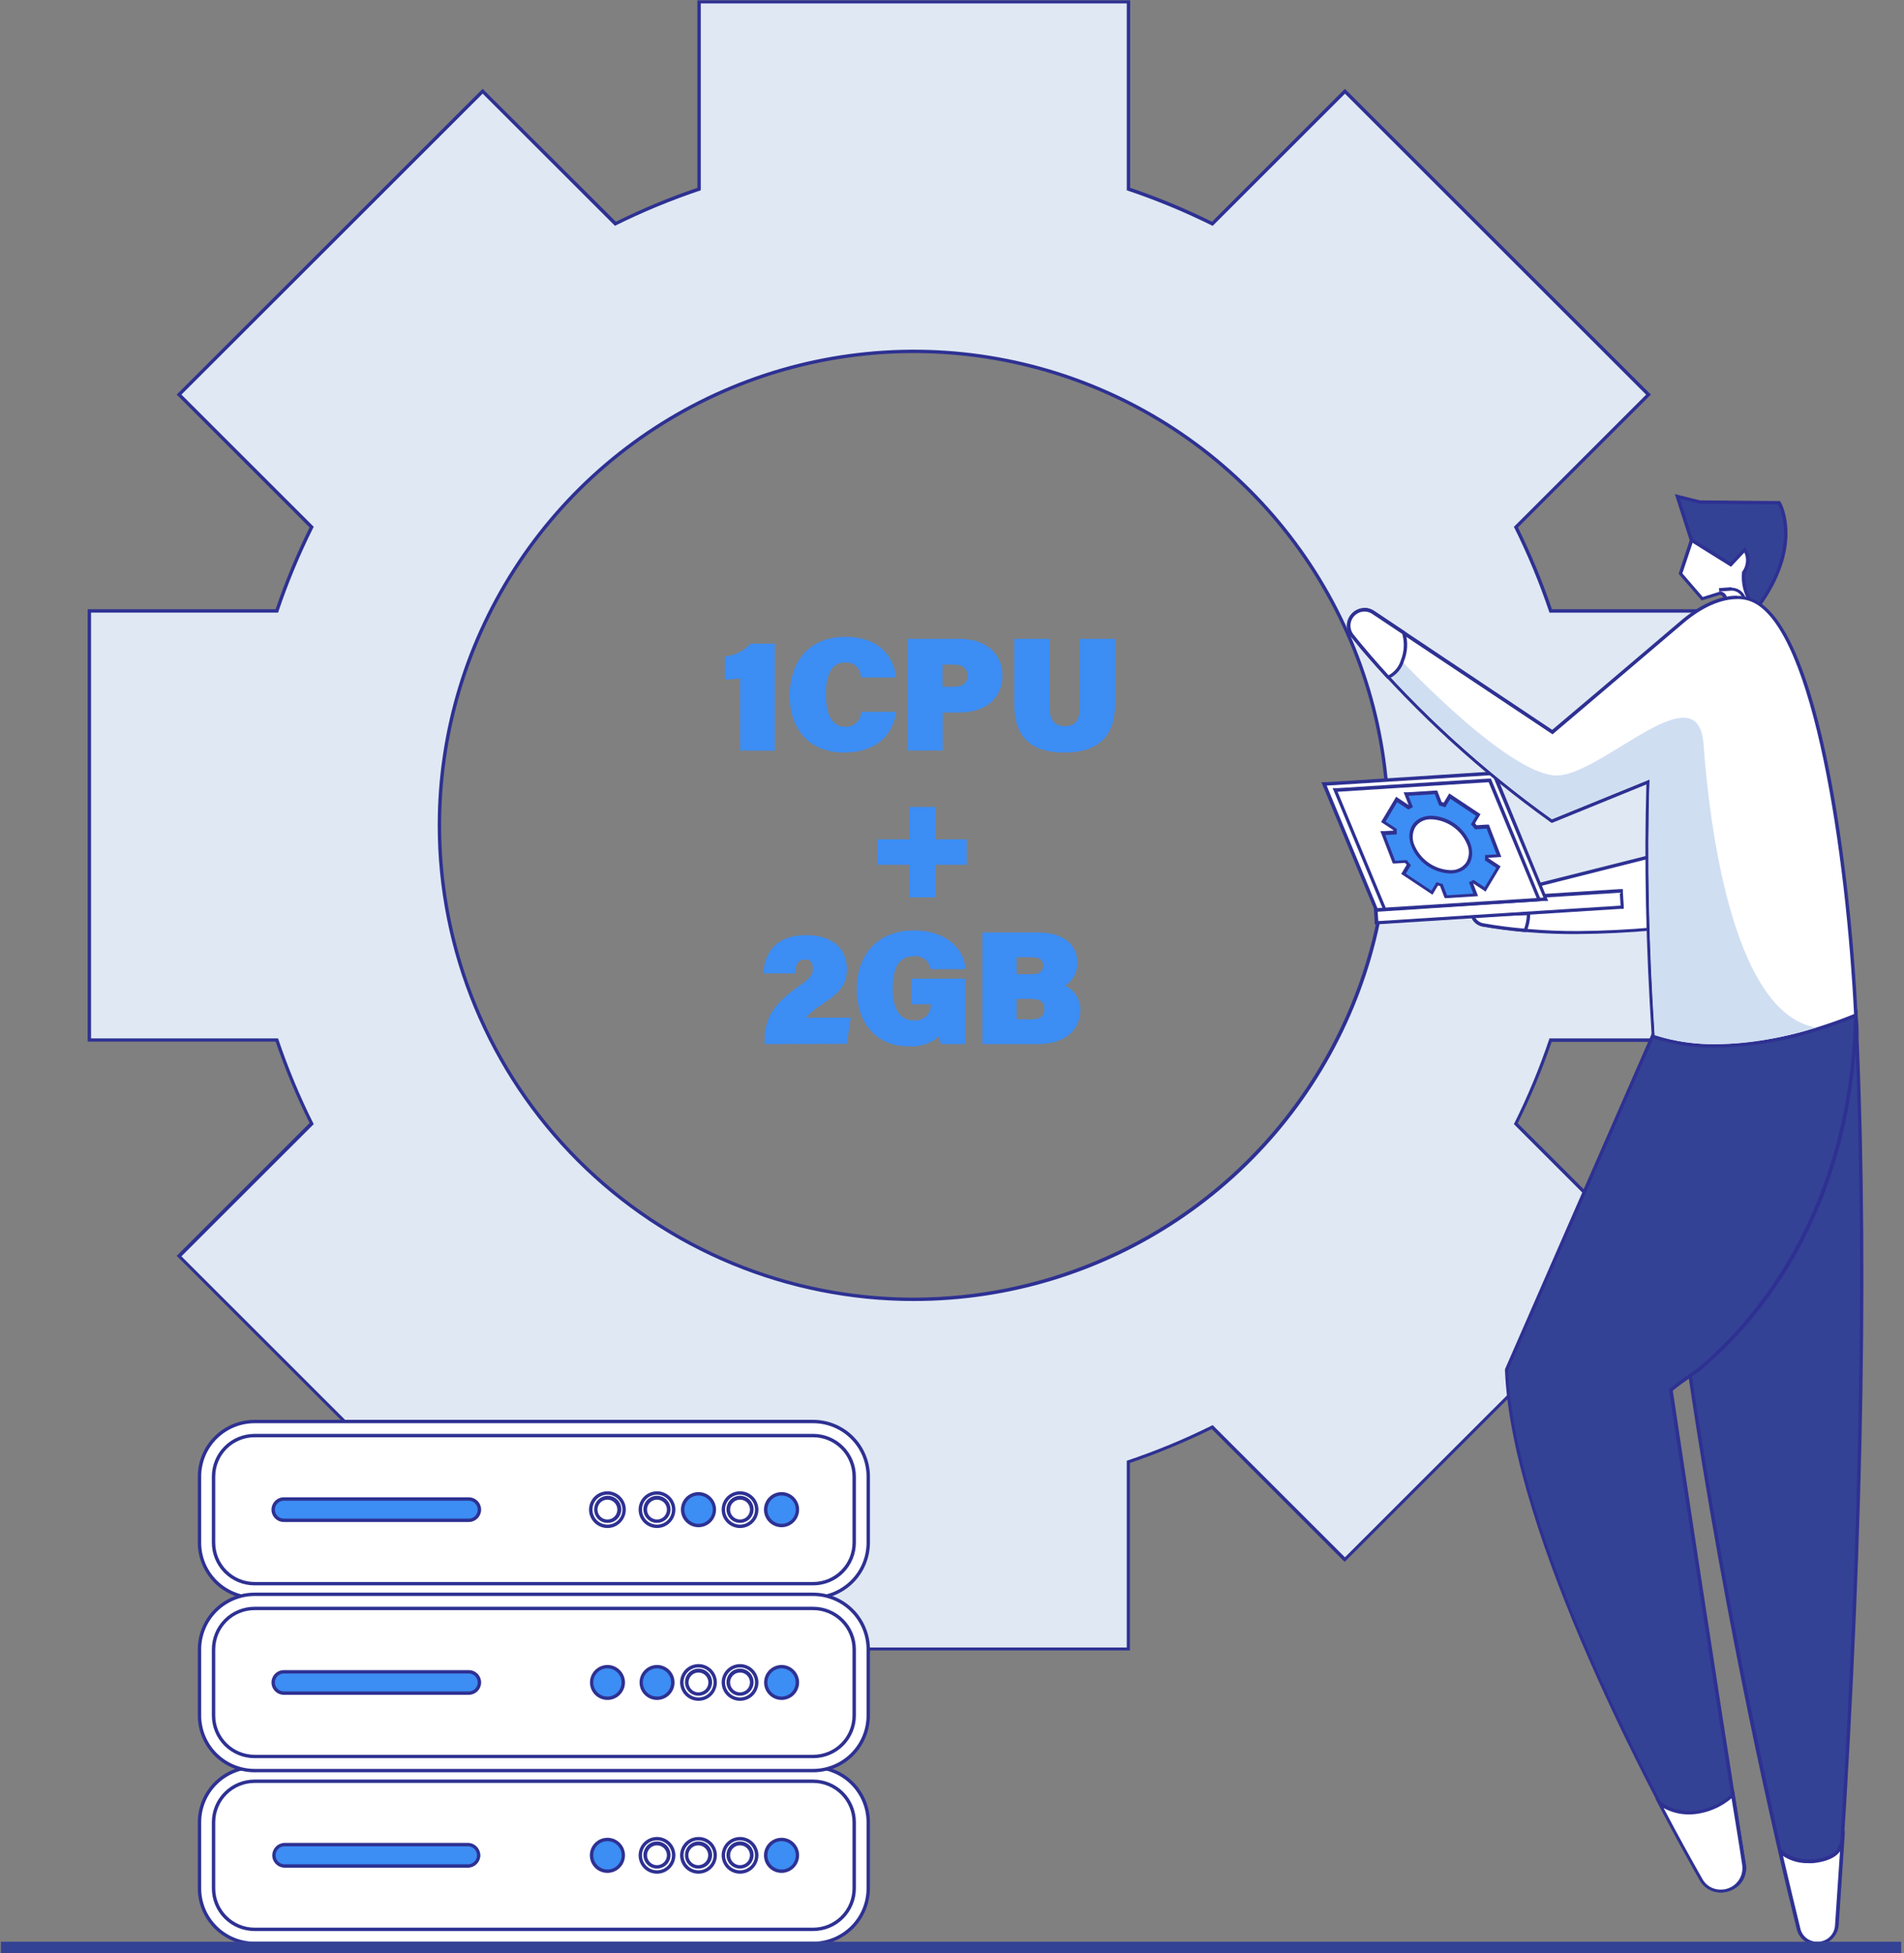 <svg width="506" height="519" viewBox="0 0 506 519" fill="none" xmlns="http://www.w3.org/2000/svg">
<rect x="0" y="0" width="506" height="519" fill="#808080" stroke="none"/>
<g clip-path="url(#clip0_1563_23049)">
<path d="M185.788 438.179V388.421C178.165 385.84 170.725 382.75 163.518 379.172L128.273 414.382L47.586 333.777L82.832 298.567C79.25 291.368 76.157 283.935 73.574 276.32H23.747V162.345H73.574C76.154 154.724 79.247 147.285 82.832 140.08L47.586 104.853L128.273 24.248L163.518 59.458C170.722 55.877 178.163 52.794 185.788 50.227V0.451H299.897V50.227C307.529 52.79 314.976 55.874 322.185 59.458L357.43 24.248L438.116 104.853L402.961 140.062C406.518 147.272 409.575 154.717 412.111 162.345H461.938V276.338H412.111C409.571 283.947 406.514 291.374 402.961 298.567L438.207 333.777L357.43 414.382L322.185 379.172C314.973 382.753 307.526 385.843 299.897 388.421V438.179H185.788ZM242.851 93.369C217.916 93.369 193.541 100.755 172.808 114.595C152.076 128.434 135.916 148.104 126.374 171.117C116.832 194.131 114.335 219.455 119.2 243.886C124.064 268.317 136.072 290.758 153.704 308.372C171.335 325.986 193.8 337.981 218.256 342.841C242.712 347.701 268.061 345.206 291.098 335.674C314.135 326.141 333.825 309.998 347.678 289.287C361.531 268.575 368.925 244.225 368.925 219.315C368.887 185.924 355.592 153.911 331.957 130.3C308.322 106.688 276.277 93.407 242.851 93.369V93.369Z" fill="#E0E8F3"/>
<path d="M299.446 0.902V50.57C307.263 53.192 314.891 56.348 322.275 60.017L357.43 24.897L437.467 104.871L402.33 139.99C406.005 147.365 409.165 154.985 411.786 162.796H461.487V275.924H411.786C409.165 283.729 406.005 291.343 402.33 298.712L437.467 333.831L357.43 413.805L322.275 378.686C314.895 382.368 307.267 385.53 299.446 388.15V437.782H186.239V388.096C178.424 385.497 170.802 382.352 163.428 378.686L128.273 413.805L48.218 333.831L83.373 298.712C79.684 291.347 76.518 283.732 73.898 275.924H24.198V162.778H73.898C76.518 154.964 79.684 147.343 83.373 139.972L48.218 104.853L128.273 24.879L163.428 59.998C170.805 56.333 178.426 53.183 186.239 50.57V0.902H299.446ZM242.851 345.712C267.876 345.712 292.338 338.299 313.145 324.41C333.952 310.521 350.169 290.781 359.745 267.685C369.322 244.589 371.828 219.175 366.945 194.656C362.063 170.138 350.013 147.616 332.318 129.939C314.623 112.262 292.079 100.224 267.535 95.347C242.992 90.47 217.552 92.973 194.432 102.54C171.313 112.106 151.552 128.307 137.65 149.093C123.747 169.879 116.326 194.316 116.326 219.315C116.326 252.837 129.656 284.987 153.385 308.691C177.113 332.395 209.295 345.712 242.851 345.712V345.712ZM300.348 0.09H185.337V49.903C177.923 52.416 170.687 55.427 163.681 58.917L128.905 24.248L128.273 23.617L127.623 24.248L47.586 104.222L46.937 104.853L47.586 105.484L82.272 140.153C78.788 147.187 75.774 154.444 73.249 161.877H23.296V276.771H73.249C75.78 284.172 78.794 291.399 82.272 298.405L47.586 333.074L46.937 333.705L47.586 334.336L127.623 414.31L128.273 414.941L128.905 414.31L163.608 379.659C170.622 383.133 177.856 386.145 185.264 388.673V438.558H300.276V388.745C307.713 386.217 314.978 383.206 322.022 379.731L356.708 414.382L357.358 415.013L357.989 414.382L438.044 334.408L438.676 333.777L438.044 333.146L403.34 298.477C406.818 291.471 409.833 284.244 412.364 276.843H462.317V161.877H412.436C409.908 154.446 406.894 147.189 403.413 140.153L438.116 105.484L438.748 104.853L438.116 104.222L358.061 24.248L357.43 23.617L356.78 24.248L322.094 58.917C315.057 55.427 307.791 52.416 300.348 49.903V0.09ZM242.851 344.81C218.006 344.81 193.718 337.45 173.059 323.661C152.4 309.871 136.299 290.271 126.791 267.34C117.283 244.409 114.795 219.176 119.642 194.832C124.49 170.488 136.454 148.127 154.023 130.576C171.591 113.026 193.975 101.073 218.344 96.231C242.712 91.389 267.971 93.874 290.925 103.372C313.88 112.871 333.499 128.956 347.303 149.594C361.107 170.231 368.474 194.494 368.474 219.315C368.436 252.587 355.189 284.485 331.638 308.011C308.087 331.538 276.157 344.772 242.851 344.81V344.81Z" fill="#2E3192"/>
<path d="M216.106 379.154H67.636C60.34 379.154 54.426 385.063 54.426 392.351V409.947C54.426 417.235 60.34 423.143 67.636 423.143H216.106C223.402 423.143 229.316 417.235 229.316 409.947V392.351C229.316 385.063 223.402 379.154 216.106 379.154Z" fill="white"/>
<path d="M216.124 379.605C219.508 379.605 222.753 380.948 225.146 383.338C227.539 385.729 228.883 388.971 228.883 392.351V409.929C228.883 413.309 227.539 416.551 225.146 418.942C222.753 421.332 219.508 422.675 216.124 422.675H67.636C64.252 422.675 61.007 421.332 58.614 418.942C56.221 416.551 54.877 413.309 54.877 409.929V392.351C54.877 388.971 56.221 385.729 58.614 383.338C61.007 380.948 64.252 379.605 67.636 379.605H216.124ZM216.124 378.704H67.636C64.014 378.708 60.542 380.148 57.981 382.706C55.421 385.264 53.98 388.733 53.975 392.351V409.929C53.98 413.547 55.421 417.015 57.981 419.574C60.542 422.132 64.014 423.571 67.636 423.576H216.124C219.746 423.571 223.218 422.132 225.779 419.574C228.34 417.015 229.781 413.547 229.786 409.929V392.351C229.781 388.733 228.34 385.264 225.779 382.706C223.218 380.148 219.746 378.708 216.124 378.704V378.704Z" fill="#2E3192"/>
<path d="M67.636 424.55C63.758 424.545 60.04 423.002 57.299 420.261C54.558 417.519 53.019 413.803 53.019 409.929V392.333C53.019 388.46 54.559 384.746 57.3 382.007C60.041 379.269 63.759 377.73 67.636 377.73H216.106C219.985 377.73 223.705 379.268 226.449 382.006C229.193 384.744 230.737 388.458 230.742 392.333V409.929C230.737 413.805 229.194 417.521 226.45 420.262C223.706 423.003 219.986 424.545 216.106 424.55H67.636ZM67.636 381.462C64.764 381.462 62.01 382.601 59.98 384.63C57.949 386.659 56.808 389.41 56.808 392.279V409.874C56.808 412.743 57.949 415.495 59.98 417.523C62.01 419.552 64.764 420.691 67.636 420.691H216.106C218.978 420.691 221.732 419.552 223.763 417.523C225.793 415.495 226.934 412.743 226.934 409.874V392.279C226.934 389.41 225.793 386.659 223.763 384.63C221.732 382.601 218.978 381.462 216.106 381.462H67.636Z" fill="white"/>
<path d="M216.124 378.181C219.88 378.185 223.481 379.678 226.136 382.331C228.792 384.984 230.286 388.581 230.291 392.333V409.929C230.291 413.684 228.799 417.285 226.143 419.942C223.486 422.599 219.883 424.094 216.124 424.099H67.636C63.877 424.094 60.274 422.599 57.618 419.942C54.962 417.285 53.47 413.684 53.47 409.929V392.333C53.474 388.581 54.968 384.984 57.624 382.331C60.28 379.678 63.88 378.185 67.636 378.181H216.124ZM67.636 421.268H216.124C219.132 421.264 222.014 420.067 224.139 417.941C226.264 415.815 227.458 412.933 227.458 409.929V392.333C227.453 389.332 226.257 386.455 224.133 384.333C222.009 382.21 219.129 381.016 216.124 381.011H67.636C64.632 381.016 61.752 382.21 59.628 384.333C57.503 386.455 56.308 389.332 56.303 392.333V409.929C56.303 412.933 57.496 415.815 59.621 417.941C61.746 420.067 64.629 421.264 67.636 421.268V421.268ZM216.124 377.279H67.636C63.641 377.284 59.811 378.872 56.986 381.694C54.161 384.516 52.572 388.342 52.567 392.333V409.929C52.572 413.921 54.161 417.749 56.985 420.574C59.809 423.399 63.639 424.991 67.636 425H216.124C220.121 424.991 223.951 423.399 226.775 420.574C229.6 417.749 231.189 413.921 231.193 409.929V392.333C231.189 388.342 229.599 384.516 226.774 381.694C223.949 378.872 220.119 377.284 216.124 377.279V377.279ZM67.636 420.367C64.87 420.358 62.219 419.254 60.265 417.298C58.31 415.342 57.21 412.692 57.205 409.929V392.333C57.215 389.572 58.317 386.927 60.271 384.975C62.225 383.023 64.873 381.922 67.636 381.913H216.124C218.888 381.922 221.535 383.023 223.49 384.975C225.444 386.927 226.546 389.572 226.555 392.333V409.929C226.551 412.692 225.451 415.342 223.496 417.298C221.541 419.254 218.891 420.358 216.124 420.367H67.636Z" fill="#2E3192"/>
<path d="M207.697 405.349C206.861 405.349 206.043 405.101 205.349 404.637C204.654 404.173 204.112 403.513 203.793 402.741C203.474 401.969 203.392 401.12 203.556 400.301C203.721 399.482 204.125 398.731 204.717 398.141C205.309 397.552 206.063 397.152 206.884 396.991C207.704 396.83 208.554 396.916 209.325 397.238C210.096 397.561 210.755 398.104 211.217 398.8C211.678 399.496 211.923 400.314 211.919 401.149C211.915 402.264 211.468 403.333 210.676 404.12C209.885 404.907 208.813 405.349 207.697 405.349V405.349Z" fill="#3C8DF4"/>
<path d="M207.696 397.381C208.443 397.377 209.174 397.595 209.797 398.007C210.419 398.419 210.906 399.006 211.194 399.694C211.482 400.383 211.559 401.141 211.416 401.873C211.273 402.605 210.915 403.278 210.388 403.807C209.861 404.335 209.189 404.696 208.457 404.843C207.725 404.99 206.966 404.916 206.275 404.632C205.585 404.347 204.995 403.864 204.58 403.244C204.164 402.624 203.943 401.895 203.943 401.149C203.943 400.153 204.338 399.197 205.041 398.491C205.745 397.785 206.699 397.386 207.696 397.381ZM207.696 396.479C206.772 396.479 205.868 396.753 205.1 397.266C204.331 397.779 203.732 398.509 203.378 399.362C203.024 400.215 202.932 401.154 203.112 402.06C203.293 402.966 203.738 403.798 204.391 404.451C205.045 405.104 205.878 405.548 206.785 405.728C207.691 405.909 208.631 405.816 209.485 405.463C210.339 405.109 211.069 404.511 211.583 403.743C212.096 402.975 212.371 402.072 212.371 401.149C212.371 399.91 211.878 398.723 211.002 397.847C210.125 396.971 208.936 396.479 207.696 396.479V396.479Z" fill="#2E3192"/>
<path d="M196.67 405.566C195.791 405.566 194.932 405.305 194.202 404.817C193.471 404.329 192.902 403.635 192.567 402.824C192.231 402.012 192.144 401.12 192.317 400.259C192.49 399.398 192.915 398.608 193.537 397.988C194.16 397.369 194.953 396.948 195.815 396.779C196.677 396.61 197.571 396.7 198.381 397.039C199.192 397.377 199.884 397.948 200.37 398.68C200.856 399.412 201.113 400.271 201.109 401.149C201.105 402.322 200.635 403.445 199.803 404.273C198.971 405.101 197.844 405.566 196.67 405.566ZM196.67 398.066C196.06 398.066 195.463 398.247 194.955 398.586C194.448 398.924 194.052 399.406 193.819 399.969C193.585 400.532 193.524 401.152 193.643 401.75C193.762 402.348 194.056 402.898 194.488 403.329C194.919 403.76 195.469 404.053 196.068 404.172C196.667 404.291 197.287 404.23 197.851 403.997C198.415 403.764 198.897 403.369 199.236 402.862C199.575 402.355 199.756 401.759 199.756 401.149C199.756 400.331 199.431 399.547 198.852 398.969C198.273 398.391 197.488 398.066 196.67 398.066V398.066Z" fill="white"/>
<path d="M196.67 397.165C197.459 397.165 198.23 397.398 198.886 397.836C199.542 398.274 200.053 398.896 200.355 399.624C200.657 400.352 200.735 401.153 200.582 401.926C200.428 402.699 200.048 403.409 199.49 403.966C198.932 404.523 198.222 404.903 197.448 405.057C196.674 405.21 195.872 405.131 195.144 404.83C194.415 404.528 193.792 404.018 193.354 403.362C192.916 402.707 192.682 401.937 192.682 401.149C192.682 400.092 193.102 399.079 193.85 398.332C194.598 397.584 195.612 397.165 196.67 397.165ZM196.67 404.664C197.384 404.664 198.082 404.453 198.675 404.057C199.269 403.661 199.731 403.097 200.005 402.439C200.278 401.78 200.349 401.055 200.21 400.355C200.071 399.656 199.727 399.013 199.222 398.509C198.717 398.005 198.074 397.661 197.374 397.522C196.674 397.383 195.948 397.455 195.289 397.728C194.629 398 194.065 398.463 193.669 399.056C193.272 399.648 193.061 400.346 193.061 401.059C193.061 402.015 193.441 402.932 194.118 403.608C194.795 404.285 195.713 404.664 196.67 404.664ZM196.67 396.263C195.703 396.263 194.757 396.55 193.953 397.087C193.149 397.623 192.522 398.386 192.152 399.279C191.781 400.172 191.685 401.154 191.873 402.102C192.062 403.05 192.528 403.92 193.212 404.604C193.896 405.287 194.767 405.752 195.716 405.941C196.665 406.129 197.648 406.032 198.542 405.663C199.435 405.293 200.199 404.667 200.736 403.863C201.274 403.06 201.561 402.115 201.561 401.149C201.561 399.853 201.045 398.61 200.128 397.694C199.211 396.778 197.967 396.263 196.67 396.263V396.263ZM196.67 403.763C196.148 403.763 195.638 403.608 195.204 403.318C194.771 403.028 194.433 402.616 194.234 402.134C194.035 401.652 193.984 401.122 194.087 400.611C194.19 400.1 194.443 399.631 194.813 399.263C195.184 398.896 195.655 398.647 196.167 398.547C196.679 398.448 197.21 398.502 197.691 398.704C198.172 398.906 198.582 399.246 198.87 399.682C199.157 400.117 199.308 400.628 199.305 401.149C199.305 401.494 199.236 401.835 199.104 402.153C198.971 402.472 198.777 402.761 198.532 403.004C198.287 403.247 197.996 403.439 197.677 403.569C197.357 403.7 197.015 403.765 196.67 403.763V403.763Z" fill="#2E3192"/>
<path d="M185.643 405.349C184.807 405.353 183.988 405.108 183.291 404.646C182.593 404.184 182.049 403.525 181.727 402.753C181.406 401.982 181.32 401.132 181.483 400.312C181.645 399.492 182.048 398.739 182.639 398.148C183.231 397.557 183.985 397.154 184.806 396.992C185.627 396.83 186.477 396.915 187.25 397.237C188.022 397.558 188.682 398.102 189.144 398.798C189.607 399.495 189.852 400.313 189.848 401.149C189.844 402.261 189.399 403.327 188.612 404.114C187.824 404.9 186.757 405.345 185.643 405.349V405.349Z" fill="#3C8DF4"/>
<path d="M185.643 397.381C186.389 397.381 187.119 397.602 187.739 398.016C188.359 398.43 188.843 399.018 189.128 399.707C189.414 400.395 189.488 401.153 189.343 401.884C189.197 402.615 188.838 403.286 188.31 403.813C187.783 404.34 187.111 404.699 186.379 404.844C185.648 404.99 184.889 404.915 184.2 404.63C183.511 404.345 182.922 403.862 182.507 403.242C182.093 402.623 181.872 401.894 181.872 401.149C181.869 400.653 181.965 400.162 182.154 399.704C182.343 399.246 182.62 398.83 182.971 398.479C183.322 398.129 183.739 397.851 184.197 397.663C184.656 397.474 185.147 397.379 185.643 397.381V397.381ZM185.643 396.48C184.718 396.476 183.813 396.747 183.042 397.258C182.271 397.769 181.669 398.497 181.312 399.349C180.956 400.202 180.861 401.142 181.039 402.049C181.217 402.956 181.661 403.789 182.314 404.444C182.967 405.099 183.8 405.545 184.707 405.727C185.614 405.909 186.555 405.817 187.41 405.464C188.265 405.112 188.996 404.513 189.511 403.745C190.025 402.977 190.299 402.073 190.299 401.149C190.3 399.914 189.81 398.729 188.937 397.853C188.064 396.978 186.88 396.484 185.643 396.48V396.48Z" fill="#2E3192"/>
<path d="M174.599 405.566C173.72 405.566 172.861 405.305 172.131 404.817C171.4 404.329 170.831 403.635 170.496 402.824C170.16 402.012 170.073 401.12 170.246 400.259C170.419 399.398 170.843 398.608 171.466 397.988C172.089 397.369 172.882 396.948 173.744 396.779C174.606 396.61 175.499 396.7 176.31 397.039C177.121 397.377 177.813 397.948 178.299 398.68C178.785 399.412 179.042 400.271 179.038 401.149C179.034 402.322 178.564 403.445 177.732 404.273C176.9 405.101 175.773 405.566 174.599 405.566ZM174.599 398.066C173.989 398.066 173.392 398.247 172.884 398.586C172.377 398.924 171.981 399.406 171.748 399.969C171.514 400.532 171.453 401.152 171.572 401.75C171.691 402.348 171.985 402.898 172.417 403.329C172.848 403.76 173.398 404.053 173.997 404.172C174.595 404.291 175.216 404.23 175.78 403.997C176.344 403.764 176.826 403.369 177.165 402.862C177.504 402.355 177.685 401.759 177.685 401.149C177.685 400.331 177.36 399.547 176.781 398.969C176.202 398.391 175.417 398.066 174.599 398.066V398.066Z" fill="white"/>
<path d="M174.599 397.165C175.388 397.165 176.159 397.398 176.815 397.836C177.471 398.274 177.982 398.896 178.284 399.624C178.585 400.352 178.664 401.153 178.511 401.926C178.357 402.699 177.977 403.409 177.419 403.966C176.861 404.523 176.151 404.903 175.377 405.057C174.603 405.21 173.801 405.131 173.073 404.83C172.344 404.528 171.721 404.018 171.283 403.362C170.844 402.707 170.611 401.937 170.611 401.149C170.611 400.092 171.031 399.079 171.779 398.332C172.527 397.584 173.541 397.165 174.599 397.165V397.165ZM174.599 404.664C175.313 404.664 176.011 404.453 176.604 404.057C177.198 403.661 177.66 403.097 177.933 402.439C178.207 401.78 178.278 401.055 178.139 400.355C178 399.656 177.656 399.013 177.151 398.509C176.646 398.005 176.003 397.661 175.303 397.522C174.603 397.383 173.877 397.455 173.218 397.728C172.558 398 171.994 398.463 171.598 399.056C171.201 399.648 170.99 400.346 170.99 401.059C170.99 402.015 171.37 402.932 172.047 403.608C172.724 404.285 173.642 404.664 174.599 404.664ZM174.599 396.263C173.632 396.263 172.686 396.55 171.882 397.087C171.078 397.623 170.451 398.386 170.081 399.279C169.71 400.172 169.614 401.154 169.802 402.102C169.991 403.05 170.457 403.92 171.141 404.604C171.825 405.287 172.696 405.752 173.645 405.941C174.593 406.129 175.577 406.032 176.47 405.663C177.364 405.293 178.128 404.667 178.665 403.863C179.203 403.06 179.49 402.115 179.49 401.149C179.49 399.853 178.974 398.61 178.057 397.694C177.14 396.778 175.896 396.263 174.599 396.263V396.263ZM174.599 403.763C174.077 403.763 173.567 403.608 173.133 403.318C172.7 403.028 172.362 402.616 172.163 402.134C171.964 401.652 171.913 401.122 172.016 400.611C172.119 400.1 172.372 399.631 172.742 399.263C173.113 398.896 173.584 398.647 174.096 398.547C174.608 398.448 175.139 398.502 175.62 398.704C176.101 398.906 176.511 399.246 176.798 399.682C177.086 400.117 177.237 400.628 177.234 401.149C177.229 401.844 176.949 402.509 176.456 402.998C175.962 403.488 175.295 403.763 174.599 403.763V403.763Z" fill="#2E3192"/>
<path d="M161.425 405.566C160.546 405.566 159.687 405.305 158.957 404.817C158.226 404.329 157.657 403.635 157.322 402.824C156.986 402.012 156.899 401.12 157.072 400.259C157.245 399.398 157.669 398.608 158.292 397.988C158.915 397.369 159.707 396.948 160.57 396.779C161.432 396.61 162.325 396.7 163.136 397.039C163.947 397.377 164.639 397.948 165.125 398.68C165.611 399.412 165.868 400.271 165.864 401.149C165.864 401.73 165.749 402.306 165.526 402.843C165.303 403.38 164.975 403.868 164.563 404.278C164.15 404.689 163.661 405.014 163.122 405.235C162.584 405.456 162.007 405.568 161.425 405.566V405.566ZM161.425 398.066C160.815 398.066 160.218 398.247 159.71 398.586C159.203 398.924 158.807 399.406 158.574 399.969C158.34 400.532 158.279 401.152 158.398 401.75C158.517 402.348 158.811 402.898 159.243 403.329C159.674 403.76 160.224 404.053 160.823 404.172C161.421 404.291 162.042 404.23 162.606 403.997C163.17 403.764 163.652 403.369 163.991 402.862C164.33 402.355 164.511 401.759 164.511 401.149C164.513 400.743 164.435 400.341 164.281 399.966C164.127 399.591 163.899 399.25 163.612 398.964C163.325 398.677 162.984 398.45 162.609 398.296C162.233 398.142 161.831 398.064 161.425 398.066Z" fill="white"/>
<path d="M161.425 397.165C162.214 397.161 162.987 397.392 163.645 397.827C164.304 398.263 164.818 398.884 165.122 399.612C165.427 400.339 165.509 401.141 165.357 401.915C165.205 402.689 164.826 403.401 164.269 403.96C163.712 404.519 163.002 404.9 162.228 405.055C161.453 405.21 160.651 405.133 159.921 404.832C159.191 404.531 158.567 404.02 158.128 403.364C157.689 402.709 157.455 401.938 157.455 401.149C157.455 400.095 157.872 399.085 158.616 398.338C159.36 397.591 160.37 397.169 161.425 397.165ZM161.425 404.664C162.142 404.682 162.849 404.486 163.454 404.101C164.059 403.716 164.536 403.159 164.823 402.502C165.11 401.845 165.195 401.117 165.066 400.412C164.937 399.707 164.6 399.056 164.099 398.543C163.598 398.029 162.956 397.677 162.253 397.53C161.551 397.384 160.82 397.45 160.155 397.72C159.491 397.99 158.922 398.452 158.521 399.047C158.12 399.641 157.906 400.342 157.906 401.059C157.894 401.528 157.976 401.995 158.147 402.432C158.319 402.869 158.576 403.267 158.904 403.603C159.232 403.939 159.624 404.206 160.057 404.388C160.49 404.571 160.955 404.665 161.425 404.664V404.664ZM161.425 396.263C160.458 396.263 159.512 396.55 158.708 397.087C157.903 397.623 157.277 398.387 156.906 399.279C156.536 400.172 156.439 401.154 156.628 402.102C156.817 403.05 157.283 403.92 157.967 404.604C158.651 405.287 159.522 405.752 160.471 405.941C161.419 406.129 162.403 406.032 163.296 405.663C164.19 405.293 164.954 404.667 165.491 403.863C166.029 403.06 166.315 402.115 166.315 401.149C166.318 400.507 166.193 399.87 165.948 399.276C165.703 398.683 165.343 398.143 164.888 397.689C164.434 397.235 163.894 396.875 163.299 396.63C162.705 396.386 162.068 396.261 161.425 396.263V396.263ZM161.425 403.763C160.903 403.763 160.393 403.608 159.959 403.318C159.525 403.028 159.188 402.616 158.989 402.134C158.79 401.652 158.739 401.122 158.842 400.611C158.945 400.1 159.198 399.631 159.568 399.263C159.938 398.896 160.41 398.647 160.922 398.547C161.434 398.448 161.965 398.502 162.446 398.704C162.927 398.906 163.337 399.246 163.624 399.682C163.912 400.117 164.063 400.628 164.06 401.149C164.06 401.494 163.991 401.835 163.859 402.153C163.726 402.472 163.532 402.761 163.287 403.004C163.042 403.247 162.751 403.439 162.432 403.569C162.112 403.7 161.77 403.765 161.425 403.763V403.763Z" fill="#2E3192"/>
<path d="M75.432 403.925C75.043 403.956 74.65 403.906 74.281 403.779C73.911 403.651 73.572 403.448 73.285 403.183C72.997 402.918 72.768 402.596 72.611 402.239C72.454 401.881 72.373 401.494 72.373 401.103C72.373 400.713 72.454 400.326 72.611 399.968C72.768 399.61 72.997 399.289 73.285 399.024C73.572 398.759 73.911 398.556 74.281 398.428C74.65 398.301 75.043 398.251 75.432 398.282H124.574C124.963 398.251 125.356 398.301 125.725 398.428C126.095 398.556 126.434 398.759 126.721 399.024C127.009 399.289 127.238 399.61 127.395 399.968C127.552 400.326 127.633 400.713 127.633 401.103C127.633 401.494 127.552 401.881 127.395 402.239C127.238 402.596 127.009 402.918 126.721 403.183C126.434 403.448 126.095 403.651 125.725 403.779C125.356 403.906 124.963 403.956 124.574 403.925H75.432Z" fill="#3C8DF4"/>
<path d="M124.574 398.769C125.205 398.769 125.811 399.02 126.258 399.466C126.705 399.912 126.956 400.518 126.956 401.149C126.956 401.78 126.705 402.385 126.258 402.832C125.811 403.278 125.205 403.529 124.574 403.529H75.432C74.801 403.529 74.195 403.278 73.748 402.832C73.301 402.385 73.05 401.78 73.05 401.149C73.05 400.518 73.301 399.912 73.748 399.466C74.195 399.02 74.801 398.769 75.432 398.769H124.574V398.769ZM124.574 397.868H75.432C74.561 397.868 73.726 398.213 73.11 398.829C72.494 399.444 72.148 400.279 72.148 401.149C72.148 402.019 72.494 402.854 73.11 403.469C73.726 404.084 74.561 404.43 75.432 404.43H124.574C125.445 404.43 126.28 404.084 126.896 403.469C127.512 402.854 127.858 402.019 127.858 401.149C127.858 400.279 127.512 399.444 126.896 398.829C126.28 398.213 125.445 397.868 124.574 397.868V397.868Z" fill="#2E3192"/>
<path d="M216.106 471.009H67.636C60.34 471.009 54.426 476.917 54.426 484.206V501.801C54.426 509.09 60.34 514.998 67.636 514.998H216.106C223.402 514.998 229.316 509.09 229.316 501.801V484.206C229.316 476.917 223.402 471.009 216.106 471.009Z" fill="white"/>
<path d="M216.124 471.459C219.508 471.459 222.753 472.802 225.146 475.192C227.539 477.583 228.883 480.825 228.883 484.205V501.783C228.883 505.163 227.539 508.405 225.146 510.796C222.753 513.186 219.508 514.529 216.124 514.529H67.636C64.252 514.529 61.007 513.186 58.614 510.796C56.221 508.405 54.877 505.163 54.877 501.783V484.205C54.877 480.825 56.221 477.583 58.614 475.192C61.007 472.802 64.252 471.459 67.636 471.459H216.124ZM216.124 470.558H67.636C64.014 470.562 60.542 472.002 57.981 474.56C55.421 477.118 53.98 480.587 53.975 484.205V501.783C53.98 505.401 55.421 508.869 57.981 511.428C60.542 513.986 64.014 515.425 67.636 515.43H216.124C219.746 515.425 223.218 513.986 225.779 511.428C228.34 508.869 229.781 505.401 229.786 501.783V484.205C229.781 480.587 228.34 477.118 225.779 474.56C223.218 472.002 219.746 470.562 216.124 470.558V470.558Z" fill="#2E3192"/>
<path d="M67.636 516.404C63.758 516.399 60.04 514.857 57.299 512.115C54.558 509.374 53.019 505.658 53.019 501.783V484.187C53.019 480.314 54.559 476.6 57.3 473.862C60.041 471.123 63.759 469.584 67.636 469.584H216.106C219.985 469.584 223.705 471.122 226.449 473.86C229.193 476.599 230.737 480.313 230.742 484.187V501.783C230.742 503.703 230.364 505.604 229.628 507.378C228.892 509.152 227.814 510.764 226.455 512.122C225.096 513.479 223.483 514.556 221.707 515.291C219.931 516.026 218.028 516.404 216.106 516.404H67.636ZM67.636 473.316C64.764 473.316 62.01 474.456 59.98 476.485C57.949 478.513 56.808 481.264 56.808 484.133V501.729C56.808 504.598 57.949 507.349 59.98 509.378C62.01 511.406 64.764 512.546 67.636 512.546H216.106C218.978 512.546 221.732 511.406 223.763 509.378C225.793 507.349 226.934 504.598 226.934 501.729V484.133C226.934 481.264 225.793 478.513 223.763 476.485C221.732 474.456 218.978 473.316 216.106 473.316H67.636Z" fill="white"/>
<path d="M216.124 470.035C219.88 470.04 223.481 471.533 226.136 474.186C228.792 476.839 230.286 480.435 230.291 484.187V501.783C230.291 505.538 228.799 509.14 226.143 511.797C223.486 514.454 219.883 515.949 216.124 515.953H67.636C63.877 515.949 60.274 514.454 57.618 511.797C54.962 509.14 53.47 505.538 53.47 501.783V484.187C53.474 480.435 54.968 476.839 57.624 474.186C60.28 471.533 63.88 470.04 67.636 470.035H216.124ZM67.636 513.123H216.124C219.132 513.118 222.014 511.921 224.139 509.795C226.264 507.669 227.458 504.787 227.458 501.783V484.187C227.453 481.186 226.257 478.309 224.133 476.187C222.009 474.065 219.129 472.87 216.124 472.866H67.636C64.632 472.87 61.752 474.065 59.628 476.187C57.503 478.309 56.308 481.186 56.303 484.187V501.783C56.303 504.787 57.496 507.669 59.621 509.795C61.746 511.921 64.629 513.118 67.636 513.123V513.123ZM216.124 469.134H67.636C63.641 469.139 59.811 470.726 56.986 473.548C54.161 476.37 52.572 480.196 52.567 484.187V501.783C52.572 505.776 54.161 509.604 56.985 512.429C59.809 515.254 63.639 516.845 67.636 516.855H216.124C220.121 516.845 223.951 515.254 226.775 512.429C229.6 509.604 231.189 505.776 231.193 501.783V484.187C231.189 480.196 229.599 476.37 226.774 473.548C223.949 470.726 220.119 469.139 216.124 469.134ZM67.636 512.222C64.87 512.212 62.219 511.109 60.265 509.153C58.31 507.197 57.21 504.547 57.205 501.783V484.187C57.215 481.427 58.317 478.782 60.271 476.83C62.225 474.877 64.873 473.777 67.636 473.767H216.124C218.888 473.777 221.535 474.877 223.49 476.83C225.444 478.782 226.546 481.427 226.555 484.187V501.783C226.551 504.547 225.451 507.197 223.496 509.153C221.541 511.109 218.891 512.212 216.124 512.222H67.636Z" fill="#2E3192"/>
<path d="M207.696 497.204C206.861 497.204 206.045 496.956 205.35 496.493C204.656 496.029 204.115 495.371 203.795 494.6C203.475 493.829 203.392 492.981 203.555 492.162C203.718 491.344 204.12 490.592 204.71 490.002C205.301 489.412 206.053 489.01 206.873 488.848C207.692 488.685 208.541 488.768 209.313 489.088C210.084 489.407 210.744 489.948 211.208 490.642C211.672 491.335 211.919 492.151 211.919 492.985C211.919 494.104 211.474 495.177 210.683 495.968C209.891 496.759 208.816 497.204 207.696 497.204Z" fill="#3C8DF4"/>
<path d="M207.696 489.235C208.443 489.232 209.174 489.45 209.797 489.862C210.419 490.273 210.906 490.861 211.194 491.549C211.482 492.237 211.559 492.995 211.416 493.727C211.273 494.459 210.915 495.132 210.388 495.661C209.861 496.19 209.189 496.551 208.457 496.697C207.725 496.844 206.966 496.771 206.275 496.486C205.585 496.201 204.995 495.719 204.58 495.099C204.164 494.478 203.943 493.749 203.943 493.003C203.943 492.007 204.338 491.051 205.041 490.345C205.745 489.639 206.699 489.24 207.696 489.235V489.235ZM207.696 488.334C206.772 488.334 205.868 488.608 205.1 489.121C204.331 489.634 203.732 490.363 203.378 491.216C203.024 492.07 202.932 493.008 203.112 493.914C203.293 494.82 203.738 495.652 204.391 496.305C205.045 496.958 205.878 497.403 206.785 497.583C207.691 497.763 208.631 497.671 209.485 497.317C210.339 496.964 211.069 496.365 211.583 495.597C212.096 494.83 212.371 493.927 212.371 493.003C212.371 491.765 211.878 490.577 211.002 489.702C210.125 488.826 208.936 488.334 207.696 488.334V488.334Z" fill="#2E3192"/>
<path d="M196.67 497.42C195.792 497.42 194.934 497.16 194.204 496.673C193.473 496.185 192.904 495.493 192.568 494.682C192.232 493.872 192.144 492.98 192.316 492.12C192.487 491.26 192.91 490.47 193.531 489.849C194.152 489.229 194.943 488.807 195.804 488.636C196.665 488.464 197.558 488.552 198.369 488.888C199.18 489.224 199.873 489.792 200.361 490.521C200.849 491.251 201.109 492.108 201.109 492.985C201.109 493.568 200.995 494.144 200.772 494.682C200.548 495.221 200.221 495.709 199.809 496.121C199.397 496.533 198.908 496.86 198.369 497.083C197.83 497.306 197.253 497.42 196.67 497.42V497.42ZM196.67 489.92C196.059 489.92 195.461 490.102 194.954 490.441C194.446 490.781 194.05 491.263 193.817 491.828C193.584 492.392 193.524 493.013 193.645 493.611C193.765 494.21 194.061 494.759 194.494 495.19C194.928 495.62 195.479 495.912 196.079 496.029C196.679 496.146 197.3 496.082 197.863 495.846C198.427 495.61 198.908 495.212 199.245 494.703C199.582 494.194 199.76 493.596 199.756 492.985C199.751 492.171 199.424 491.391 198.846 490.817C198.268 490.243 197.485 489.92 196.67 489.92Z" fill="white"/>
<path d="M196.67 489.019C197.46 489.019 198.231 489.253 198.888 489.692C199.544 490.13 200.055 490.754 200.356 491.483C200.658 492.212 200.736 493.014 200.58 493.787C200.425 494.561 200.043 495.271 199.484 495.827C198.924 496.383 198.212 496.761 197.437 496.913C196.662 497.065 195.86 496.983 195.131 496.679C194.403 496.375 193.781 495.861 193.345 495.204C192.909 494.546 192.678 493.774 192.682 492.985C192.686 491.932 193.109 490.923 193.856 490.18C194.604 489.436 195.615 489.019 196.67 489.019V489.019ZM196.67 496.519C197.384 496.519 198.082 496.307 198.675 495.911C199.269 495.515 199.731 494.952 200.005 494.293C200.278 493.634 200.349 492.909 200.21 492.21C200.071 491.51 199.727 490.868 199.222 490.364C198.717 489.859 198.074 489.516 197.374 489.377C196.674 489.238 195.948 489.309 195.289 489.582C194.629 489.855 194.066 490.317 193.669 490.91C193.272 491.503 193.061 492.2 193.061 492.913C193.061 493.869 193.441 494.787 194.118 495.463C194.795 496.139 195.713 496.519 196.67 496.519ZM196.67 488.118C195.702 488.118 194.756 488.405 193.951 488.942C193.146 489.48 192.52 490.244 192.15 491.138C191.78 492.032 191.684 493.015 191.875 493.963C192.065 494.911 192.532 495.782 193.218 496.464C193.904 497.147 194.777 497.611 195.727 497.797C196.677 497.984 197.661 497.884 198.554 497.512C199.447 497.139 200.21 496.51 200.745 495.705C201.28 494.899 201.564 493.952 201.561 492.985C201.556 491.693 201.038 490.455 200.122 489.542C199.205 488.63 197.964 488.118 196.67 488.118V488.118ZM196.67 495.617C196.149 495.617 195.639 495.463 195.206 495.174C194.773 494.885 194.435 494.473 194.236 493.993C194.036 493.512 193.984 492.982 194.086 492.472C194.187 491.961 194.438 491.492 194.807 491.124C195.175 490.756 195.645 490.505 196.156 490.404C196.667 490.302 197.197 490.354 197.678 490.554C198.16 490.753 198.571 491.09 198.861 491.523C199.15 491.956 199.305 492.465 199.305 492.985C199.305 493.683 199.027 494.353 198.533 494.846C198.039 495.34 197.369 495.617 196.67 495.617V495.617Z" fill="#2E3192"/>
<path d="M185.644 497.42C184.763 497.434 183.897 497.187 183.158 496.708C182.418 496.229 181.838 495.542 181.491 494.733C181.144 493.924 181.045 493.03 181.209 492.165C181.372 491.3 181.789 490.503 182.406 489.876C183.024 489.248 183.815 488.818 184.678 488.641C185.541 488.464 186.438 488.548 187.253 488.881C188.069 489.215 188.766 489.783 189.257 490.514C189.748 491.245 190.011 492.105 190.011 492.985C190.011 494.149 189.553 495.266 188.736 496.096C187.919 496.926 186.808 497.401 185.644 497.42V497.42ZM185.644 489.92C185.032 489.92 184.435 490.102 183.927 490.441C183.419 490.781 183.024 491.263 182.791 491.828C182.558 492.392 182.498 493.013 182.618 493.611C182.739 494.21 183.034 494.759 183.468 495.189C183.901 495.62 184.453 495.912 185.053 496.029C185.652 496.146 186.273 496.082 186.837 495.846C187.401 495.61 187.881 495.212 188.218 494.703C188.555 494.193 188.733 493.596 188.729 492.985C188.729 492.581 188.65 492.181 188.494 491.808C188.339 491.435 188.111 491.096 187.825 490.812C187.538 490.527 187.197 490.301 186.823 490.148C186.449 489.996 186.048 489.918 185.644 489.92Z" fill="white"/>
<path d="M185.643 489.019C186.433 489.019 187.205 489.253 187.861 489.691C188.517 490.13 189.029 490.753 189.33 491.482C189.631 492.211 189.709 493.013 189.554 493.787C189.398 494.56 189.017 495.27 188.457 495.827C187.898 496.383 187.185 496.761 186.41 496.913C185.636 497.064 184.833 496.983 184.105 496.679C183.376 496.374 182.755 495.861 182.319 495.203C181.882 494.546 181.652 493.774 181.655 492.985C181.66 491.931 182.082 490.922 182.83 490.179C183.577 489.436 184.589 489.019 185.643 489.019V489.019ZM185.643 496.518C186.357 496.518 187.055 496.307 187.649 495.911C188.242 495.515 188.705 494.951 188.978 494.293C189.251 493.634 189.323 492.909 189.183 492.209C189.044 491.51 188.7 490.867 188.196 490.363C187.691 489.859 187.048 489.515 186.348 489.376C185.647 489.237 184.922 489.309 184.262 489.582C183.603 489.854 183.039 490.317 182.642 490.91C182.246 491.502 182.034 492.2 182.034 492.913C182.022 493.39 182.107 493.864 182.284 494.307C182.461 494.75 182.726 495.153 183.064 495.49C183.401 495.827 183.804 496.092 184.248 496.269C184.691 496.446 185.166 496.531 185.643 496.518V496.518ZM185.643 488.117C184.675 488.114 183.727 488.398 182.92 488.933C182.113 489.469 181.483 490.231 181.111 491.125C180.738 492.018 180.64 493.002 180.828 493.952C181.016 494.901 181.482 495.773 182.167 496.458C182.852 497.142 183.725 497.608 184.676 497.795C185.626 497.983 186.611 497.885 187.505 497.513C188.4 497.141 189.163 496.512 189.699 495.706C190.235 494.9 190.52 493.953 190.516 492.985C190.516 491.694 190.003 490.456 189.089 489.543C188.175 488.63 186.936 488.117 185.643 488.117ZM185.643 495.617C185.12 495.631 184.603 495.489 184.16 495.209C183.718 494.929 183.369 494.523 183.158 494.043C182.948 493.564 182.885 493.032 182.979 492.517C183.072 492.002 183.317 491.526 183.682 491.151C184.048 490.775 184.517 490.517 185.03 490.41C185.543 490.302 186.077 490.35 186.562 490.547C187.048 490.744 187.464 491.081 187.757 491.515C188.049 491.95 188.206 492.461 188.206 492.985C188.206 493.68 187.931 494.347 187.441 494.84C186.951 495.333 186.285 495.612 185.589 495.617H185.643Z" fill="#2E3192"/>
<path d="M174.599 497.42C173.721 497.42 172.863 497.16 172.132 496.673C171.402 496.185 170.833 495.493 170.497 494.682C170.161 493.872 170.073 492.98 170.245 492.12C170.416 491.26 170.839 490.47 171.46 489.849C172.081 489.229 172.872 488.807 173.733 488.636C174.594 488.464 175.487 488.552 176.298 488.888C177.109 489.224 177.802 489.792 178.29 490.521C178.778 491.251 179.038 492.108 179.038 492.985C179.038 493.568 178.924 494.144 178.7 494.682C178.477 495.221 178.15 495.709 177.738 496.121C177.326 496.533 176.836 496.86 176.298 497.083C175.759 497.306 175.182 497.42 174.599 497.42V497.42ZM174.599 489.92C173.988 489.92 173.39 490.102 172.883 490.441C172.375 490.781 171.979 491.263 171.746 491.828C171.513 492.392 171.453 493.013 171.574 493.611C171.694 494.21 171.99 494.759 172.423 495.19C172.857 495.62 173.408 495.912 174.008 496.029C174.608 496.146 175.229 496.082 175.792 495.846C176.356 495.61 176.837 495.212 177.174 494.703C177.51 494.194 177.688 493.596 177.685 492.985C177.68 492.171 177.353 491.391 176.775 490.817C176.196 490.243 175.414 489.92 174.599 489.92V489.92Z" fill="white"/>
<path d="M174.599 489.019C175.388 489.019 176.16 489.253 176.817 489.692C177.473 490.13 177.984 490.754 178.285 491.483C178.587 492.212 178.665 493.014 178.509 493.787C178.354 494.561 177.972 495.271 177.413 495.827C176.853 496.383 176.141 496.761 175.366 496.913C174.591 497.065 173.789 496.983 173.06 496.679C172.332 496.375 171.71 495.861 171.274 495.204C170.838 494.546 170.607 493.774 170.611 492.985C170.615 491.932 171.038 490.923 171.785 490.18C172.533 489.436 173.544 489.019 174.599 489.019V489.019ZM174.599 496.519C175.313 496.519 176.011 496.307 176.604 495.911C177.198 495.515 177.66 494.952 177.933 494.293C178.207 493.634 178.278 492.909 178.139 492.21C178 491.51 177.656 490.868 177.151 490.364C176.646 489.859 176.003 489.516 175.303 489.377C174.603 489.238 173.877 489.309 173.218 489.582C172.558 489.855 171.994 490.317 171.598 490.91C171.201 491.503 170.99 492.2 170.99 492.913C170.99 493.869 171.37 494.787 172.047 495.463C172.724 496.139 173.642 496.519 174.599 496.519ZM174.599 488.118C173.631 488.118 172.685 488.405 171.88 488.942C171.075 489.48 170.448 490.244 170.079 491.138C169.709 492.032 169.613 493.015 169.804 493.963C169.994 494.911 170.461 495.782 171.147 496.464C171.833 497.147 172.706 497.611 173.656 497.797C174.606 497.984 175.59 497.884 176.483 497.512C177.376 497.139 178.139 496.51 178.674 495.705C179.209 494.899 179.493 493.952 179.49 492.985C179.485 491.693 178.967 490.455 178.051 489.542C177.134 488.63 175.893 488.118 174.599 488.118V488.118ZM174.599 495.617C174.078 495.617 173.568 495.463 173.135 495.174C172.702 494.885 172.364 494.473 172.165 493.993C171.965 493.512 171.913 492.982 172.015 492.472C172.116 491.961 172.367 491.492 172.736 491.124C173.104 490.756 173.574 490.505 174.085 490.404C174.596 490.302 175.126 490.354 175.607 490.554C176.089 490.753 176.5 491.09 176.79 491.523C177.079 491.956 177.234 492.465 177.234 492.985C177.234 493.683 176.956 494.353 176.462 494.846C175.968 495.34 175.298 495.617 174.599 495.617V495.617Z" fill="#2E3192"/>
<path d="M161.425 497.204C160.59 497.204 159.773 496.956 159.079 496.493C158.384 496.029 157.843 495.371 157.523 494.6C157.204 493.829 157.12 492.981 157.283 492.162C157.446 491.344 157.848 490.592 158.439 490.002C159.029 489.412 159.782 489.01 160.601 488.848C161.42 488.685 162.269 488.768 163.041 489.088C163.813 489.407 164.472 489.948 164.936 490.642C165.4 491.335 165.648 492.151 165.648 492.985C165.648 494.104 165.203 495.177 164.411 495.968C163.619 496.759 162.545 497.204 161.425 497.204Z" fill="#3C8DF4"/>
<path d="M161.425 489.235C162.172 489.232 162.903 489.45 163.525 489.862C164.148 490.273 164.634 490.861 164.922 491.549C165.211 492.237 165.288 492.995 165.144 493.727C165.001 494.459 164.643 495.132 164.116 495.661C163.59 496.19 162.918 496.551 162.185 496.697C161.453 496.844 160.694 496.771 160.004 496.486C159.313 496.201 158.723 495.719 158.308 495.099C157.893 494.478 157.671 493.749 157.671 493.003C157.669 492.509 157.764 492.02 157.952 491.563C158.139 491.106 158.415 490.69 158.764 490.34C159.113 489.99 159.528 489.712 159.984 489.523C160.441 489.333 160.93 489.235 161.425 489.235ZM161.425 488.334C160.5 488.334 159.597 488.608 158.828 489.121C158.059 489.634 157.46 490.363 157.107 491.216C156.753 492.07 156.66 493.008 156.841 493.914C157.021 494.82 157.466 495.652 158.12 496.305C158.773 496.958 159.606 497.403 160.513 497.583C161.42 497.763 162.359 497.671 163.214 497.317C164.068 496.964 164.798 496.365 165.311 495.597C165.825 494.83 166.099 493.927 166.099 493.003C166.099 491.765 165.606 490.577 164.73 489.702C163.853 488.826 162.664 488.334 161.425 488.334V488.334Z" fill="#2E3192"/>
<path d="M75.432 495.87C75.043 495.901 74.65 495.851 74.281 495.723C73.911 495.596 73.572 495.393 73.285 495.128C72.997 494.863 72.768 494.541 72.611 494.183C72.454 493.825 72.373 493.439 72.373 493.048C72.373 492.658 72.454 492.271 72.611 491.913C72.768 491.555 72.997 491.234 73.285 490.969C73.572 490.704 73.911 490.501 74.281 490.373C74.65 490.245 75.043 490.196 75.432 490.227H124.574C124.963 490.196 125.356 490.245 125.725 490.373C126.095 490.501 126.434 490.704 126.721 490.969C127.009 491.234 127.238 491.555 127.395 491.913C127.552 492.271 127.633 492.658 127.633 493.048C127.633 493.439 127.552 493.825 127.395 494.183C127.238 494.541 127.009 494.863 126.721 495.128C126.434 495.393 126.095 495.596 125.725 495.723C125.356 495.851 124.963 495.901 124.574 495.87H75.432Z" fill="#3C8DF4"/>
<path d="M124.574 490.606C125.172 490.657 125.729 490.932 126.135 491.374C126.541 491.816 126.766 492.394 126.766 492.994C126.766 493.594 126.541 494.172 126.135 494.615C125.729 495.057 125.172 495.331 124.574 495.383H75.432C74.834 495.331 74.277 495.057 73.871 494.615C73.465 494.172 73.24 493.594 73.24 492.994C73.24 492.394 73.465 491.816 73.871 491.374C74.277 490.932 74.834 490.657 75.432 490.606H124.574V490.606ZM124.574 489.704H75.432C74.601 489.766 73.824 490.139 73.256 490.749C72.689 491.359 72.374 492.161 72.374 492.994C72.374 493.827 72.689 494.629 73.256 495.239C73.824 495.85 74.601 496.223 75.432 496.284H124.574C125.405 496.223 126.182 495.85 126.75 495.239C127.317 494.629 127.632 493.827 127.632 492.994C127.632 492.161 127.317 491.359 126.75 490.749C126.182 490.139 125.405 489.766 124.574 489.704V489.704Z" fill="#2E3192"/>
<path d="M216.106 425.072H67.636C60.34 425.072 54.426 430.981 54.426 438.269V455.865C54.426 463.153 60.34 469.061 67.636 469.061H216.106C223.402 469.061 229.316 463.153 229.316 455.865V438.269C229.316 430.981 223.402 425.072 216.106 425.072Z" fill="white"/>
<path d="M216.124 425.559C219.507 425.564 222.749 426.908 225.141 429.298C227.533 431.687 228.878 434.926 228.883 438.305V455.901C228.878 459.28 227.533 462.519 225.141 464.908C222.749 467.298 219.507 468.642 216.124 468.647H67.636C64.254 468.642 61.011 467.298 58.62 464.908C56.228 462.519 54.882 459.28 54.877 455.901V438.305C54.882 434.926 56.228 431.687 58.62 429.298C61.011 426.908 64.254 425.564 67.636 425.559H216.124ZM216.124 424.658H67.636C64.014 424.662 60.542 426.102 57.981 428.66C55.421 431.219 53.98 434.687 53.975 438.305V455.901C53.98 459.519 55.421 462.987 57.981 465.546C60.542 468.104 64.014 469.544 67.636 469.548H216.124C219.746 469.544 223.218 468.104 225.779 465.546C228.34 462.987 229.781 459.519 229.786 455.901V438.305C229.781 434.687 228.34 431.219 225.779 428.66C223.218 426.102 219.746 424.662 216.124 424.658V424.658Z" fill="#2E3192"/>
<path d="M67.636 470.486C63.758 470.481 60.04 468.938 57.299 466.197C54.558 463.455 53.019 459.739 53.019 455.865V438.269C53.019 434.394 54.558 430.678 57.299 427.937C60.04 425.195 63.758 423.653 67.636 423.648H216.106C219.986 423.653 223.706 425.195 226.45 427.936C229.194 430.677 230.737 434.393 230.742 438.269V455.865C230.737 459.741 229.194 463.457 226.45 466.198C223.706 468.939 219.986 470.481 216.106 470.486H67.636ZM67.636 427.398C64.764 427.398 62.01 428.538 59.98 430.566C57.949 432.595 56.808 435.346 56.808 438.215V455.811C56.808 458.679 57.949 461.431 59.98 463.459C62.01 465.488 64.764 466.628 67.636 466.628H216.106C218.978 466.628 221.732 465.488 223.763 463.459C225.793 461.431 226.934 458.679 226.934 455.811V438.215C226.934 435.346 225.793 432.595 223.763 430.566C221.732 428.538 218.978 427.398 216.106 427.398H67.636Z" fill="white"/>
<path d="M216.124 424.099C219.882 424.108 223.482 425.605 226.137 428.261C228.793 430.917 230.286 434.515 230.291 438.269V455.865C230.286 459.618 228.793 463.217 226.137 465.873C223.482 468.529 219.882 470.025 216.124 470.035H67.636C63.879 470.025 60.278 468.529 57.623 465.873C54.968 463.217 53.474 459.618 53.47 455.865V438.269C53.474 434.515 54.968 430.917 57.623 428.261C60.278 425.605 63.879 424.108 67.636 424.099H216.124ZM67.636 467.186H216.124C219.129 467.182 222.009 465.987 224.133 463.865C226.257 461.743 227.453 458.866 227.458 455.865V438.269C227.453 435.268 226.257 432.391 224.133 430.269C222.009 428.146 219.129 426.952 216.124 426.947H67.636C64.632 426.952 61.752 428.146 59.628 430.269C57.503 432.391 56.308 435.268 56.303 438.269V455.865C56.308 458.866 57.503 461.743 59.628 463.865C61.752 465.987 64.632 467.182 67.636 467.186ZM216.124 423.197H67.636C63.639 423.207 59.809 424.798 56.985 427.623C54.161 430.448 52.572 434.276 52.567 438.269V455.865C52.572 459.857 54.161 463.685 56.985 466.51C59.809 469.335 63.639 470.927 67.636 470.936H216.124C220.121 470.927 223.951 469.335 226.775 466.51C229.6 463.685 231.189 459.857 231.193 455.865V438.269C231.189 434.276 229.6 430.448 226.775 427.623C223.951 424.798 220.121 423.207 216.124 423.197V423.197ZM67.636 466.285C64.871 466.28 62.221 465.181 60.266 463.228C58.311 461.275 57.21 458.627 57.205 455.865V438.269C57.21 435.507 58.311 432.859 60.266 430.906C62.221 428.953 64.871 427.853 67.636 427.849H216.124C218.889 427.853 221.54 428.953 223.495 430.906C225.45 432.859 226.551 435.507 226.555 438.269V455.865C226.551 458.627 225.45 461.275 223.495 463.228C221.54 465.181 218.889 466.28 216.124 466.285H67.636Z" fill="#2E3192"/>
<path d="M207.697 451.267C206.866 451.264 206.054 451.014 205.365 450.551C204.676 450.087 204.14 449.43 203.825 448.662C203.509 447.894 203.428 447.05 203.593 446.236C203.757 445.423 204.159 444.676 204.748 444.09C205.336 443.505 206.086 443.106 206.901 442.946C207.716 442.785 208.561 442.869 209.328 443.188C210.095 443.506 210.751 444.045 211.212 444.735C211.673 445.425 211.919 446.237 211.919 447.067C211.919 447.62 211.81 448.168 211.598 448.678C211.385 449.189 211.074 449.653 210.681 450.043C210.289 450.434 209.823 450.743 209.311 450.953C208.799 451.163 208.25 451.27 207.697 451.267Z" fill="#3C8DF4"/>
<path d="M207.696 443.317C208.439 443.317 209.165 443.537 209.782 443.949C210.399 444.361 210.88 444.947 211.164 445.632C211.449 446.317 211.523 447.071 211.378 447.798C211.233 448.526 210.876 449.194 210.351 449.718C209.826 450.243 209.157 450.6 208.429 450.745C207.701 450.889 206.946 450.815 206.26 450.531C205.574 450.247 204.988 449.767 204.575 449.15C204.163 448.533 203.943 447.808 203.943 447.067C203.948 446.074 204.345 445.123 205.047 444.421C205.75 443.718 206.702 443.322 207.696 443.317V443.317ZM207.696 442.416C206.776 442.419 205.878 442.695 205.115 443.208C204.351 443.721 203.757 444.449 203.408 445.299C203.058 446.15 202.968 447.084 203.15 447.985C203.332 448.886 203.777 449.713 204.429 450.362C205.08 451.011 205.91 451.452 206.813 451.63C207.715 451.808 208.651 451.715 209.5 451.362C210.35 451.01 211.076 450.414 211.587 449.649C212.098 448.885 212.371 447.986 212.371 447.067C212.366 445.832 211.871 444.649 210.995 443.777C210.119 442.905 208.933 442.416 207.696 442.416Z" fill="#2E3192"/>
<path d="M196.67 451.502C195.792 451.502 194.934 451.242 194.204 450.754C193.473 450.267 192.904 449.574 192.568 448.764C192.232 447.954 192.144 447.062 192.316 446.202C192.487 445.341 192.91 444.551 193.531 443.931C194.152 443.311 194.943 442.888 195.804 442.717C196.665 442.546 197.558 442.634 198.369 442.969C199.18 443.305 199.873 443.874 200.361 444.603C200.849 445.332 201.109 446.19 201.109 447.067C201.109 447.649 200.995 448.226 200.772 448.764C200.548 449.302 200.221 449.791 199.809 450.203C199.397 450.615 198.908 450.941 198.369 451.164C197.83 451.387 197.253 451.502 196.67 451.502V451.502ZM196.67 443.984C196.06 443.984 195.463 444.165 194.955 444.503C194.448 444.842 194.052 445.324 193.819 445.887C193.585 446.45 193.524 447.07 193.643 447.668C193.762 448.266 194.056 448.816 194.488 449.247C194.919 449.678 195.469 449.971 196.068 450.09C196.667 450.209 197.287 450.148 197.851 449.915C198.415 449.682 198.897 449.287 199.236 448.78C199.575 448.273 199.756 447.677 199.756 447.067C199.751 446.251 199.425 445.469 198.847 444.892C198.269 444.315 197.487 443.989 196.67 443.984V443.984Z" fill="white"/>
<path d="M196.67 443.083C197.459 443.083 198.23 443.316 198.886 443.754C199.542 444.192 200.053 444.814 200.355 445.542C200.657 446.27 200.735 447.071 200.582 447.844C200.428 448.617 200.048 449.327 199.49 449.884C198.932 450.441 198.222 450.821 197.448 450.975C196.674 451.128 195.872 451.049 195.144 450.748C194.415 450.446 193.792 449.936 193.354 449.28C192.916 448.625 192.682 447.855 192.682 447.067C192.682 446.01 193.102 444.997 193.85 444.25C194.598 443.502 195.612 443.083 196.67 443.083ZM196.67 450.6C197.384 450.6 198.082 450.389 198.675 449.993C199.269 449.597 199.731 449.033 200.005 448.375C200.278 447.716 200.349 446.991 200.21 446.291C200.071 445.592 199.727 444.949 199.222 444.445C198.717 443.941 198.074 443.597 197.374 443.458C196.674 443.319 195.948 443.391 195.289 443.664C194.629 443.936 194.065 444.399 193.669 444.992C193.272 445.584 193.061 446.282 193.061 446.995C193.061 447.951 193.441 448.868 194.118 449.544C194.795 450.22 195.713 450.6 196.67 450.6ZM196.67 442.181C195.703 442.181 194.757 442.468 193.953 443.005C193.149 443.541 192.522 444.304 192.152 445.197C191.781 446.09 191.685 447.072 191.873 448.02C192.062 448.968 192.528 449.838 193.212 450.522C193.896 451.205 194.767 451.67 195.716 451.859C196.665 452.047 197.648 451.95 198.542 451.581C199.435 451.211 200.199 450.585 200.736 449.781C201.274 448.978 201.561 448.033 201.561 447.067C201.556 445.773 201.039 444.533 200.123 443.617C199.207 442.702 197.966 442.186 196.67 442.181V442.181ZM196.67 449.699C196.149 449.699 195.639 449.545 195.206 449.255C194.773 448.966 194.435 448.555 194.236 448.074C194.036 447.593 193.984 447.064 194.086 446.553C194.187 446.043 194.438 445.574 194.807 445.206C195.175 444.838 195.645 444.587 196.156 444.485C196.667 444.384 197.197 444.436 197.678 444.635C198.16 444.834 198.571 445.172 198.861 445.604C199.15 446.037 199.305 446.546 199.305 447.067C199.305 447.765 199.027 448.434 198.533 448.928C198.039 449.422 197.369 449.699 196.67 449.699V449.699Z" fill="#2E3192"/>
<path d="M185.643 451.502C184.765 451.502 183.907 451.242 183.177 450.754C182.447 450.267 181.878 449.574 181.542 448.764C181.206 447.954 181.118 447.062 181.289 446.202C181.461 445.341 181.883 444.551 182.504 443.931C183.125 443.311 183.916 442.888 184.777 442.717C185.639 442.546 186.531 442.634 187.342 442.969C188.154 443.305 188.847 443.874 189.335 444.603C189.823 445.332 190.083 446.19 190.083 447.067C190.083 448.243 189.615 449.371 188.783 450.203C187.95 451.035 186.821 451.502 185.643 451.502V451.502ZM185.643 443.984C185.033 443.984 184.436 444.165 183.929 444.503C183.421 444.842 183.026 445.324 182.792 445.887C182.559 446.45 182.498 447.07 182.617 447.668C182.736 448.266 183.03 448.816 183.461 449.247C183.893 449.678 184.443 449.971 185.041 450.09C185.64 450.209 186.261 450.148 186.824 449.915C187.388 449.682 187.87 449.287 188.209 448.78C188.548 448.273 188.729 447.677 188.729 447.067C188.729 446.249 188.404 445.465 187.826 444.887C187.247 444.309 186.462 443.984 185.643 443.984V443.984Z" fill="white"/>
<path d="M185.643 443.083C186.432 443.083 187.203 443.316 187.859 443.754C188.515 444.192 189.026 444.814 189.328 445.542C189.63 446.27 189.709 447.071 189.555 447.844C189.401 448.617 189.021 449.327 188.464 449.884C187.906 450.441 187.195 450.821 186.422 450.975C185.648 451.128 184.846 451.049 184.117 450.748C183.388 450.446 182.766 449.936 182.327 449.28C181.889 448.625 181.655 447.855 181.655 447.067C181.655 446.01 182.075 444.997 182.823 444.25C183.571 443.502 184.586 443.083 185.643 443.083ZM185.643 450.6C186.357 450.6 187.055 450.389 187.649 449.993C188.242 449.597 188.705 449.033 188.978 448.375C189.251 447.716 189.323 446.991 189.183 446.291C189.044 445.592 188.7 444.949 188.196 444.445C187.691 443.941 187.048 443.598 186.348 443.458C185.647 443.319 184.922 443.391 184.262 443.664C183.603 443.936 183.039 444.399 182.642 444.992C182.246 445.585 182.034 446.282 182.034 446.995C182.034 447.951 182.414 448.868 183.091 449.544C183.768 450.221 184.686 450.6 185.643 450.6ZM185.643 442.181C184.675 442.178 183.728 442.461 182.921 442.996C182.115 443.53 181.485 444.292 181.112 445.185C180.739 446.077 180.64 447.06 180.827 448.009C181.013 448.958 181.478 449.83 182.161 450.515C182.844 451.2 183.715 451.667 184.665 451.857C185.614 452.047 186.598 451.952 187.493 451.582C188.387 451.213 189.152 450.587 189.691 449.783C190.229 448.979 190.516 448.034 190.516 447.067C190.516 445.774 190.003 444.534 189.09 443.619C188.177 442.703 186.937 442.186 185.643 442.181V442.181ZM185.643 449.699C185.122 449.703 184.61 449.551 184.175 449.264C183.739 448.977 183.399 448.567 183.196 448.087C182.994 447.606 182.939 447.076 183.039 446.564C183.139 446.053 183.388 445.582 183.756 445.212C184.124 444.842 184.593 444.59 185.105 444.487C185.616 444.384 186.147 444.435 186.629 444.633C187.112 444.832 187.525 445.169 187.815 445.603C188.105 446.036 188.26 446.545 188.26 447.067C188.26 447.762 187.985 448.429 187.495 448.922C187.005 449.415 186.339 449.694 185.643 449.699Z" fill="#2E3192"/>
<path d="M174.599 451.267C173.768 451.264 172.957 451.014 172.268 450.551C171.579 450.087 171.042 449.43 170.727 448.662C170.411 447.894 170.331 447.05 170.495 446.236C170.659 445.423 171.061 444.676 171.65 444.09C172.239 443.505 172.988 443.106 173.803 442.946C174.618 442.785 175.463 442.869 176.23 443.188C176.998 443.506 177.653 444.045 178.114 444.735C178.576 445.425 178.822 446.237 178.822 447.067C178.822 447.62 178.712 448.168 178.5 448.678C178.288 449.189 177.976 449.653 177.584 450.043C177.191 450.434 176.726 450.743 176.214 450.953C175.701 451.163 175.153 451.27 174.599 451.267Z" fill="#3C8DF4"/>
<path d="M174.599 443.317C175.341 443.317 176.067 443.537 176.684 443.949C177.302 444.361 177.783 444.947 178.067 445.632C178.351 446.317 178.425 447.071 178.281 447.798C178.136 448.526 177.778 449.194 177.253 449.718C176.728 450.243 176.059 450.6 175.331 450.745C174.603 450.889 173.848 450.815 173.162 450.531C172.477 450.247 171.89 449.767 171.478 449.15C171.065 448.533 170.845 447.808 170.845 447.067C170.85 446.074 171.247 445.123 171.95 444.421C172.653 443.718 173.605 443.322 174.599 443.317V443.317ZM174.599 442.416C173.679 442.419 172.78 442.695 172.017 443.208C171.254 443.721 170.66 444.449 170.31 445.299C169.961 446.15 169.871 447.084 170.053 447.985C170.234 448.886 170.679 449.713 171.331 450.362C171.983 451.011 172.813 451.452 173.715 451.63C174.618 451.808 175.553 451.715 176.403 451.362C177.253 451.01 177.979 450.414 178.49 449.649C179 448.885 179.273 447.986 179.273 447.067C179.268 445.832 178.774 444.649 177.898 443.777C177.022 442.905 175.835 442.416 174.599 442.416Z" fill="#2E3192"/>
<path d="M161.425 451.267C160.594 451.264 159.783 451.014 159.094 450.551C158.405 450.087 157.868 449.43 157.553 448.662C157.237 447.894 157.157 447.05 157.321 446.236C157.485 445.423 157.887 444.676 158.476 444.09C159.065 443.505 159.814 443.106 160.629 442.946C161.444 442.785 162.289 442.869 163.056 443.188C163.823 443.506 164.479 444.045 164.94 444.735C165.402 445.425 165.648 446.237 165.648 447.067C165.648 447.62 165.538 448.168 165.326 448.678C165.114 449.189 164.802 449.653 164.41 450.043C164.017 450.434 163.552 450.743 163.04 450.953C162.527 451.163 161.979 451.27 161.425 451.267Z" fill="#3C8DF4"/>
<path d="M161.425 443.317C162.167 443.317 162.893 443.537 163.51 443.949C164.128 444.361 164.609 444.947 164.893 445.632C165.177 446.317 165.251 447.071 165.106 447.798C164.962 448.526 164.604 449.194 164.079 449.718C163.554 450.243 162.885 450.6 162.157 450.745C161.429 450.889 160.674 450.815 159.988 450.531C159.302 450.247 158.716 449.767 158.304 449.15C157.891 448.533 157.671 447.808 157.671 447.067C157.671 446.072 158.067 445.119 158.771 444.415C159.475 443.712 160.429 443.317 161.425 443.317V443.317ZM161.425 442.416C160.505 442.419 159.606 442.695 158.843 443.208C158.08 443.721 157.486 444.449 157.136 445.299C156.787 446.15 156.697 447.084 156.879 447.985C157.06 448.886 157.505 449.713 158.157 450.362C158.809 451.011 159.638 451.452 160.541 451.63C161.444 451.808 162.379 451.715 163.229 451.362C164.079 451.01 164.805 450.414 165.315 449.649C165.826 448.885 166.099 447.986 166.099 447.067C166.094 445.832 165.6 444.649 164.724 443.777C163.848 442.905 162.661 442.416 161.425 442.416V442.416Z" fill="#2E3192"/>
<path d="M75.432 449.897C74.681 449.897 73.96 449.599 73.429 449.068C72.898 448.537 72.599 447.817 72.599 447.067C72.599 446.316 72.898 445.596 73.429 445.065C73.96 444.535 74.681 444.236 75.432 444.236H124.574C125.325 444.236 126.046 444.535 126.577 445.065C127.108 445.596 127.407 446.316 127.407 447.067C127.407 447.817 127.108 448.537 126.577 449.068C126.046 449.599 125.325 449.897 124.574 449.897H75.432Z" fill="#3C8DF4"/>
<path d="M124.574 444.687C125.205 444.687 125.811 444.938 126.258 445.384C126.705 445.83 126.956 446.436 126.956 447.067C126.956 447.698 126.705 448.303 126.258 448.75C125.811 449.196 125.205 449.447 124.574 449.447H75.432C74.801 449.447 74.195 449.196 73.748 448.75C73.301 448.303 73.05 447.698 73.05 447.067C73.05 446.436 73.301 445.83 73.748 445.384C74.195 444.938 74.801 444.687 75.432 444.687H124.574V444.687ZM124.574 443.786H75.432C74.561 443.786 73.726 444.131 73.11 444.747C72.494 445.362 72.148 446.197 72.148 447.067C72.148 447.937 72.494 448.772 73.11 449.387C73.726 450.002 74.561 450.348 75.432 450.348H124.574C125.445 450.348 126.28 450.002 126.896 449.387C127.512 448.772 127.858 447.937 127.858 447.067C127.858 446.197 127.512 445.362 126.896 444.747C126.28 444.131 125.445 443.786 124.574 443.786V443.786Z" fill="#2E3192"/>
<path d="M419.203 247.781C410.737 247.863 402.281 247.181 393.938 245.744C393.157 245.598 392.449 245.189 391.932 244.585C391.416 243.982 391.121 243.22 391.098 242.426C391.075 241.632 391.324 240.854 391.805 240.221C392.285 239.589 392.968 239.139 393.74 238.948L450.117 224.723L460.097 244.122L459.502 244.23C446.188 246.509 432.711 247.697 419.203 247.781Z" fill="white"/>
<path d="M449.973 225.246L459.52 243.797C446.215 246.1 432.743 247.306 419.24 247.403C410.813 247.437 402.401 246.725 394.101 245.276C393.426 245.137 392.819 244.776 392.377 244.249C391.934 243.722 391.684 243.061 391.665 242.374C391.646 241.687 391.86 241.014 392.273 240.464C392.686 239.914 393.273 239.519 393.938 239.344L449.973 225.21V225.246ZM450.442 224.164L449.738 224.345L393.704 238.461C392.835 238.685 392.07 239.197 391.531 239.914C390.993 240.63 390.715 241.508 390.742 242.404C390.77 243.299 391.101 244.158 391.682 244.841C392.262 245.523 393.058 245.988 393.938 246.159C402.282 247.59 410.738 248.271 419.203 248.196C432.76 248.096 446.286 246.89 459.646 244.591L460.837 244.374L460.278 243.292L450.731 224.759L450.406 224.11L450.442 224.164Z" fill="#2E3192"/>
<path d="M405.019 247.205C401.121 246.862 397.421 246.375 394.028 245.744C393.247 245.598 392.539 245.189 392.023 244.585C391.506 243.982 391.212 243.22 391.188 242.426C391.165 241.632 391.415 240.854 391.895 240.221C392.376 239.589 393.058 239.139 393.83 238.948L404.279 236.297L404.459 236.532C405.488 238.015 406.076 239.759 406.156 241.562C406.345 243.393 406.111 245.244 405.47 246.97L405.344 247.259L405.019 247.205Z" fill="white"/>
<path d="M404.116 236.802C405.07 238.228 405.619 239.885 405.705 241.598C405.886 243.344 405.664 245.108 405.055 246.754C401.337 246.43 397.674 245.961 394.101 245.312C393.426 245.174 392.819 244.812 392.377 244.285C391.934 243.758 391.684 243.098 391.665 242.41C391.646 241.723 391.86 241.05 392.273 240.5C392.686 239.95 393.273 239.555 393.938 239.38L404.116 236.802ZM404.441 235.793L403.9 235.937L393.704 238.497C392.835 238.721 392.07 239.234 391.531 239.95C390.993 240.667 390.715 241.545 390.742 242.44C390.77 243.335 391.101 244.194 391.682 244.877C392.262 245.559 393.058 246.024 393.938 246.195C397.367 246.826 401.157 247.313 404.983 247.656H405.614L405.885 247.061C406.551 245.278 406.792 243.364 406.589 241.472C406.507 239.575 405.881 237.741 404.784 236.189L404.423 235.739L404.441 235.793Z" fill="#2E3192"/>
<path d="M391.213 242.697C391.115 241.861 391.327 241.017 391.809 240.326C392.291 239.635 393.01 239.145 393.83 238.948L404.279 236.297L404.459 236.532C405.488 238.015 406.076 239.759 406.156 241.562C406.156 241.742 406.156 241.922 406.156 242.084V242.535L405.705 242.679L392.097 243.076H391.213V242.697Z" fill="white"/>
<path d="M404.117 236.803C405.07 238.228 405.619 239.886 405.705 241.598C405.705 241.814 405.705 242.031 405.705 242.229L392.097 242.626H391.646C391.551 241.897 391.732 241.159 392.152 240.555C392.573 239.952 393.203 239.527 393.92 239.363L404.098 236.784L404.117 236.803ZM404.423 235.775L403.882 235.919L393.685 238.479C392.76 238.702 391.95 239.257 391.407 240.038C390.865 240.819 390.629 241.772 390.744 242.716L390.834 243.581H391.682H392.134L405.723 243.185H406.625V242.283V242.121C406.634 241.947 406.634 241.772 406.625 241.598C406.543 239.701 405.917 237.867 404.82 236.316L404.459 235.865L404.423 235.775Z" fill="#2E3192"/>
<path d="M430.873 236.768L365.568 240.918L365.844 245.254L431.15 241.104L430.873 236.768Z" fill="white"/>
<path d="M430.465 237.217L430.681 240.642L366.291 244.753L366.056 241.309L430.465 237.217ZM431.313 236.261H430.41L366.002 240.354H365.1V241.255L365.316 244.699V245.6H366.219L430.609 241.508H431.511V240.606L431.295 237.181V236.279L431.313 236.261Z" fill="#2E3192"/>
<path d="M351.889 208.354L396.952 205.487L410.812 238.912L365.767 241.778L351.889 208.354Z" fill="white"/>
<path d="M396.645 205.956L410.18 238.497L366.074 241.31L352.575 208.75L396.663 205.956H396.645ZM397.259 205.019H396.609L352.431 207.849H351.167L351.655 209.021L365.226 241.67L365.479 242.265H366.128L410.18 239.399H411.443L410.956 238.227L397.547 205.613L397.295 205.019H397.259Z" fill="#2E3192"/>
<path d="M354.831 209.994L395.905 207.38L409.043 239.038L367.987 241.634L354.831 209.994Z" fill="white"/>
<path d="M395.616 207.849L408.375 238.623L368.258 241.165L355.481 210.391L395.598 207.849H395.616ZM396.176 206.893H395.544L355.427 209.435H354.163L354.651 210.589L367.428 241.364L367.68 241.959H368.33L408.375 239.525L409.639 239.435L409.151 238.263L396.447 207.416L396.194 206.821L396.176 206.893Z" fill="#2E3192"/>
<path d="M461.505 166.402C460.517 166.415 459.533 166.256 458.599 165.933L458.275 165.807L458.672 162.706L458.527 159.1C458.527 158.702 458.37 158.319 458.09 158.036C457.809 157.752 457.428 157.59 457.029 157.586L452.355 159.028L446.58 152.358L450.605 140.279L457.986 139.215C460.576 139.74 463.059 140.697 465.331 142.045C465.547 142.226 468.128 144.894 467.605 151.258C467.605 151.456 464.266 160.615 469.788 163.373L470.582 163.769L469.734 164.148C467.15 165.451 464.323 166.206 461.433 166.366L461.505 166.402Z" fill="white"/>
<path d="M458.04 139.684C460.53 140.23 462.918 141.167 465.114 142.46C465.114 142.46 467.677 145.02 467.154 151.222C467.154 151.222 463.634 160.813 469.59 163.842C467.071 165.107 464.319 165.843 461.505 166.005C460.571 166.022 459.641 165.869 458.762 165.554L459.123 162.814L458.978 159.209C458.978 158.692 458.773 158.197 458.407 157.832C458.042 157.467 457.546 157.261 457.029 157.261H456.903L452.518 158.632L447.104 152.358L450.966 140.802L458.058 139.774L458.04 139.684ZM458.058 138.854H457.932L450.821 139.882H450.28L450.099 140.405L446.273 151.979L446.111 152.466L446.436 152.863L451.85 159.118L452.229 159.569L452.806 159.389L457.047 158.073C457.325 158.073 457.591 158.183 457.788 158.379C457.984 158.575 458.094 158.841 458.094 159.118L458.238 162.724L457.896 165.392L457.787 166.095L458.473 166.348C459.45 166.702 460.484 166.873 461.523 166.853C464.481 166.693 467.375 165.926 470.023 164.599L471.611 163.77L470.023 162.994C464.844 160.416 467.984 151.637 468.02 151.546V151.42V151.312C468.561 144.75 465.836 141.937 465.71 141.811H465.62H465.511C463.221 140.475 460.737 139.502 458.148 138.927L458.058 138.854Z" fill="#2E3192"/>
<path d="M458.672 162.706L458.527 159.1C458.527 158.701 458.37 158.319 458.09 158.035C457.809 157.752 457.428 157.59 457.029 157.586L456.867 156.702L459.917 156.486H460.151C460.836 156.491 461.504 156.69 462.079 157.061C462.655 157.431 463.112 157.957 463.4 158.577L464.844 161.84L461.433 164.148L458.455 164.346L458.672 162.706Z" fill="white"/>
<path d="M460.151 156.937C460.747 156.934 461.331 157.102 461.833 157.422C462.336 157.742 462.735 158.199 462.985 158.739L464.284 161.66L461.27 163.733L458.96 163.896L459.123 162.724L458.978 159.118C458.978 158.602 458.773 158.106 458.407 157.741C458.042 157.376 457.546 157.171 457.029 157.171H456.903L459.953 156.955H460.151V156.937ZM460.151 156.053H459.881L456.831 156.27L456.957 158.072C457.101 158.068 457.244 158.091 457.378 158.142C457.513 158.194 457.636 158.271 457.74 158.37C457.844 158.469 457.927 158.588 457.985 158.719C458.043 158.851 458.074 158.992 458.076 159.136L458.22 162.742L458.076 163.841L457.932 164.923H459.033L461.342 164.761H461.577L461.794 164.617L464.789 162.543L465.421 162.129L465.114 161.444L463.797 158.523C463.487 157.824 462.982 157.229 462.341 156.81C461.701 156.391 460.953 156.166 460.187 156.161L460.151 156.053Z" fill="#2E3192"/>
<path d="M466.414 161.408C465.316 160.169 464.484 158.719 463.969 157.147C463.454 155.575 463.266 153.914 463.418 152.267V152.141C464.031 151.274 464.375 150.246 464.407 149.185C464.439 148.123 464.158 147.076 463.598 146.174L459.989 150.122L449.54 143.596L445.822 132.021L451.814 133.5L472.82 133.68L472.946 133.914C473.199 134.365 479.064 145.218 467.099 161.462L466.793 161.894L466.414 161.408Z" fill="#344295"/>
<path d="M446.49 132.562L451.706 133.86L472.549 134.041C472.549 134.041 478.667 144.858 466.738 161.083C465.691 159.885 464.896 158.489 464.4 156.977C463.904 155.466 463.717 153.87 463.851 152.285C463.851 152.285 466.558 148.499 463.688 145.398L459.917 149.419L449.883 143.217L446.454 132.562H446.49ZM445.1 131.3L445.588 132.833L449.017 143.487L449.125 143.812L449.396 143.974L459.393 150.212L460.025 150.609L460.53 150.068L463.58 146.823C463.937 147.62 464.08 148.497 463.994 149.366C463.909 150.235 463.598 151.068 463.093 151.781L462.949 151.979V152.213C462.791 153.929 462.987 155.658 463.524 157.295C464.061 158.932 464.927 160.442 466.071 161.732L466.811 162.489L467.442 161.642C479.588 145.164 473.578 134.059 473.325 133.59L473.055 133.139H472.549L451.796 132.959L446.689 131.697L445.118 131.3H445.1Z" fill="#2E3192"/>
<path d="M482.944 516.404C481.795 516.424 480.674 516.047 479.77 515.338C478.866 514.629 478.234 513.63 477.981 512.51C472.694 490.876 459.267 433.185 449.107 364.912V364.659L449.305 364.497C461.848 354.509 491.101 325.267 492.256 269.434H493.141C493.411 271.664 493.519 273.912 493.466 276.158C496.317 341.222 494.512 420.385 488.052 511.663C487.968 512.955 487.393 514.167 486.443 515.049C485.493 515.931 484.241 516.416 482.944 516.404V516.404Z" fill="#344295"/>
<path d="M492.726 269.452C492.979 271.654 493.081 273.87 493.032 276.086C495.433 331.073 494.837 408.396 487.618 511.572C487.562 512.776 487.035 513.909 486.151 514.729C485.267 515.548 484.096 515.988 482.89 515.953C481.835 515.975 480.805 515.625 479.981 514.967C479.156 514.308 478.589 513.381 478.378 512.348C470.745 481.249 458.527 425.559 449.504 364.786C462.389 354.509 491.462 325.249 492.617 269.398L492.726 269.452ZM493.502 269.253L491.697 269.38C490.542 325.015 461.397 354.113 448.926 364.083L448.511 364.407L448.601 364.912C458.69 433.275 472.062 490.93 477.476 512.564C477.748 513.787 478.436 514.879 479.423 515.651C480.411 516.424 481.636 516.83 482.89 516.801C484.322 516.831 485.709 516.304 486.76 515.332C487.81 514.36 488.441 513.019 488.521 511.59C494.927 420.385 496.732 341.114 493.935 275.996C493.986 273.744 493.878 271.49 493.61 269.253H493.502Z" fill="#2E3192"/>
<path d="M457.246 502.486C456.163 502.488 455.101 502.196 454.172 501.64C453.244 501.084 452.485 500.286 451.976 499.331C440.318 478.689 402.167 407.927 400.345 364.263V364.154L439.506 274.608L493.195 268.947V269.452C492.112 322.203 466.63 351.246 451.543 363.866L449.955 364.984C448.277 366.156 445.516 368.067 444.054 369.347C444.721 373.908 454.719 440.829 463.454 495.347C463.608 496.213 463.57 497.103 463.342 497.954C463.114 498.804 462.703 499.594 462.137 500.268C461.527 500.965 460.775 501.523 459.931 501.906C459.088 502.288 458.172 502.486 457.246 502.486V502.486Z" fill="#344295"/>
<path d="M492.726 269.452C491.625 323.068 464.789 352.184 451.218 363.506C450.659 363.993 445.588 367.328 443.53 369.167C443.53 369.167 453.871 438.576 462.967 495.365C463.108 496.191 463.065 497.039 462.839 497.846C462.614 498.653 462.213 499.401 461.664 500.035C461.116 500.67 460.434 501.175 459.666 501.514C458.899 501.854 458.067 502.019 457.228 502C456.224 502.012 455.238 501.745 454.377 501.229C453.517 500.713 452.817 499.969 452.355 499.079C433.063 464.825 402.42 403.294 400.778 364.209L439.795 275.005L492.708 269.416L492.726 269.452ZM493.628 268.406L492.599 268.514L439.704 274.121H439.181L438.983 274.608L399.966 363.812V364.011V364.263C401.77 408.036 439.993 478.869 451.651 499.476C452.196 500.504 453.012 501.364 454.011 501.961C455.01 502.559 456.154 502.871 457.318 502.865C458.299 502.871 459.269 502.668 460.165 502.27C461.061 501.872 461.863 501.288 462.515 500.557C463.126 499.835 463.569 498.987 463.812 498.074C464.056 497.16 464.093 496.205 463.923 495.275C455.333 441.569 445.515 375.855 444.559 369.527C446.057 368.265 448.656 366.462 450.262 365.345C451.218 364.696 451.669 364.371 451.868 364.209C467.009 351.589 492.599 322.383 493.682 269.47V268.442L493.628 268.406Z" fill="#2E3192"/>
<path d="M482.944 516.404C481.793 516.423 480.67 516.044 479.765 515.331C478.861 514.618 478.231 513.615 477.982 512.492C476.827 507.768 474.751 499.043 473.416 493.291L473.127 492.084L474.119 492.841C476.008 494.064 478.221 494.693 480.472 494.644C480.917 494.669 481.363 494.669 481.807 494.644C487.438 494.067 488.575 491.669 488.593 491.633L489.622 489.343L489.459 491.849C489.08 497.456 488.521 505.893 488.124 511.68C488.04 512.984 487.454 514.205 486.488 515.086C485.522 515.967 484.252 516.439 482.944 516.404Z" fill="white"/>
<path d="M489.008 491.759C488.647 497.384 488.07 505.803 487.673 511.59C487.612 512.791 487.083 513.92 486.199 514.735C485.315 515.551 484.147 515.988 482.944 515.953C481.89 515.971 480.862 515.621 480.038 514.962C479.215 514.304 478.647 513.379 478.433 512.348C477.26 507.624 475.184 498.899 473.849 493.166C475.81 494.461 478.121 495.128 480.472 495.077C480.929 495.103 481.387 495.103 481.843 495.077C487.889 494.464 489.062 491.795 489.062 491.795L489.008 491.759ZM490.307 486.387L488.232 491.345C488.232 491.453 487.005 493.562 481.807 494.085C481.381 494.111 480.953 494.111 480.526 494.085C478.364 494.104 476.246 493.476 474.444 492.282L472.459 490.768L473.019 493.202C474.372 498.953 476.429 507.624 477.602 512.402C477.87 513.629 478.557 514.724 479.545 515.5C480.533 516.276 481.76 516.685 483.016 516.656C484.445 516.687 485.83 516.163 486.88 515.195C487.93 514.226 488.563 512.889 488.647 511.464C489.044 505.659 489.604 497.24 489.983 491.633L490.325 486.225L490.307 486.387Z" fill="#2E3192"/>
<path d="M455.983 277.889C450.475 277.948 444.992 277.133 439.741 275.473L439.452 275.365V275.076C437.882 250.972 437.413 228.347 438.062 207.776L412.418 218.233L412.201 218.107C393.822 204.926 377.067 189.622 362.284 172.513C361.292 171.341 360.317 170.169 359.361 168.907C358.853 168.306 358.532 167.569 358.435 166.788C358.339 166.007 358.473 165.215 358.819 164.508C359.158 163.785 359.693 163.171 360.362 162.735C361.032 162.298 361.81 162.057 362.609 162.039C363.453 162.044 364.276 162.302 364.973 162.778L412.634 194.544C414.872 192.633 431.385 178.643 446.923 165.41C453.402 159.893 458.527 158.721 461.685 158.721C463.233 158.693 464.765 159.027 466.161 159.695C483.612 168.15 491.426 232.656 493.231 269.433V269.74L492.924 269.866C490.722 270.767 487.167 272.138 482.8 273.472C474.129 276.26 465.091 277.749 455.983 277.889Z" fill="white"/>
<path d="M461.667 159.172C463.15 159.149 464.619 159.463 465.962 160.092C482.114 167.934 490.632 227.41 492.726 269.452C490.307 270.443 486.824 271.759 482.638 273.057C474.012 275.802 465.034 277.284 455.983 277.456C450.475 277.536 444.99 276.727 439.741 275.059C438.243 251.982 437.665 229.068 438.387 207.11L412.4 217.692C394.032 204.566 377.304 189.289 362.573 172.189C361.58 171.017 360.606 169.845 359.649 168.583C359.108 167.885 358.832 167.018 358.87 166.136C358.908 165.254 359.258 164.414 359.857 163.765C360.457 163.116 361.267 162.701 362.145 162.593C363.022 162.485 363.909 162.691 364.648 163.175L412.598 195.121C412.598 195.121 430.429 180.013 447.14 165.771C452.554 161.101 457.625 159.19 461.577 159.19L461.667 159.172ZM461.577 158.289C458.329 158.289 453.095 159.479 446.526 165.086C431.584 177.814 415.558 191.407 412.508 193.931L365.208 162.345C364.443 161.819 363.538 161.537 362.609 161.534C361.724 161.551 360.861 161.815 360.118 162.296C359.375 162.777 358.781 163.456 358.404 164.256C358.025 165.04 357.881 165.917 357.99 166.781C358.099 167.645 358.456 168.459 359.018 169.124C359.848 170.188 360.823 171.306 361.941 172.73C376.752 189.885 393.551 205.22 411.985 218.414L412.4 218.684L412.851 218.504L437.539 208.444C436.925 228.852 437.395 251.261 438.947 275.149V275.762L439.524 275.942C444.842 277.641 450.4 278.469 455.983 278.394C465.121 278.245 474.188 276.75 482.89 273.959C487.276 272.625 490.849 271.255 493.069 270.353L493.646 270.119V269.488C491.841 232.602 483.991 167.916 466.359 159.353C464.899 158.664 463.3 158.319 461.685 158.343L461.577 158.289Z" fill="#2E3192"/>
<path d="M482.638 273.039C471.088 276.645 454.232 279.818 439.813 275.04C438.315 251.964 437.737 229.05 438.459 207.092L412.472 217.674C394.105 204.548 377.377 189.271 362.645 172.171C369.99 169.611 372.3 175.38 372.3 175.38C372.3 175.38 402.041 207.29 414.493 206.028C426.946 204.766 451.345 178.445 452.734 197.789C454.124 217.133 460.007 269.181 482.638 273.039Z" fill="#D0DEF2"/>
<path d="M457.228 502.486C456.148 502.485 455.09 502.191 454.165 501.635C453.24 501.079 452.483 500.283 451.976 499.331C448.223 492.679 445.479 487.721 441.708 480.581L440.95 479.121L442.357 479.987C444.363 481.071 446.61 481.629 448.89 481.609C449.842 481.603 450.79 481.507 451.724 481.321C454.721 480.737 457.522 479.404 459.863 477.445L460.494 476.85C460.494 476.85 462.299 488.55 463.436 495.329C463.59 496.195 463.551 497.085 463.324 497.936C463.096 498.786 462.685 499.576 462.118 500.25C461.512 500.952 460.761 501.515 459.917 501.901C459.073 502.287 458.156 502.486 457.228 502.486V502.486Z" fill="white"/>
<path d="M460.169 477.841C461.198 484.259 461.974 488.658 462.985 495.473C463.123 496.3 463.077 497.148 462.85 497.955C462.622 498.762 462.219 499.51 461.669 500.143C461.119 500.777 460.436 501.282 459.668 501.621C458.9 501.961 458.067 502.127 457.228 502.107C456.228 502.116 455.244 501.848 454.387 501.332C453.531 500.817 452.833 500.074 452.373 499.187C448.926 493.093 446.039 487.901 442.123 480.437C444.195 481.574 446.526 482.158 448.89 482.132C449.872 482.129 450.851 482.032 451.814 481.843C454.898 481.251 457.776 479.873 460.169 477.841V477.841ZM460.801 476.038L459.556 477.228C457.273 479.124 454.548 480.414 451.633 480.978C450.732 481.173 449.812 481.27 448.89 481.266C446.714 481.241 444.576 480.684 442.664 479.644L439.867 477.841L441.383 480.726C445.155 487.937 448.006 493.039 451.651 499.511C452.195 500.535 453.009 501.39 454.005 501.984C455 502.579 456.14 502.889 457.3 502.883C458.291 502.879 459.27 502.664 460.173 502.254C461.075 501.844 461.88 501.247 462.534 500.503C463.144 499.777 463.587 498.926 463.831 498.01C464.074 497.094 464.112 496.135 463.941 495.202C462.858 488.424 462.136 483.989 461.144 477.571L460.873 475.876L460.801 476.038Z" fill="#2E3192"/>
<path d="M368.673 179.742C365.334 176.137 362.194 172.531 359.343 168.925C358.839 168.322 358.52 167.586 358.424 166.806C358.328 166.025 358.459 165.234 358.801 164.527C359.142 163.801 359.679 163.184 360.352 162.748C361.025 162.311 361.807 162.072 362.609 162.057C363.447 162.066 364.263 162.323 364.955 162.796L373.004 168.204V168.349C373.688 170.726 373.561 173.263 372.643 175.56C372.361 176.483 371.896 177.34 371.276 178.08C370.656 178.82 369.893 179.428 369.034 179.869L368.745 179.977L368.673 179.742Z" fill="white"/>
<path d="M362.627 162.49C363.376 162.498 364.105 162.731 364.721 163.157L372.661 168.457C373.304 170.742 373.177 173.174 372.3 175.38C372.047 176.239 371.627 177.039 371.063 177.736C370.499 178.432 369.804 179.01 369.016 179.436C365.858 175.975 362.717 172.369 359.722 168.619C359.278 168.068 358.998 167.403 358.915 166.7C358.832 165.997 358.948 165.285 359.252 164.645C359.555 164.005 360.032 163.464 360.629 163.083C361.226 162.701 361.919 162.496 362.627 162.49V162.49ZM362.627 161.588C361.739 161.604 360.873 161.867 360.127 162.348C359.381 162.829 358.784 163.509 358.404 164.311C358.025 165.094 357.881 165.971 357.99 166.835C358.099 167.699 358.456 168.513 359.018 169.178C361.869 172.784 365.009 176.39 368.348 179.995L368.763 180.428L369.322 180.23C370.237 179.767 371.047 179.122 371.702 178.335C372.357 177.547 372.843 176.633 373.13 175.65C374.1 173.246 374.233 170.586 373.509 168.096L373.401 167.808L373.148 167.646L365.208 162.345C364.449 161.822 363.55 161.539 362.627 161.534V161.588Z" fill="#2E3192"/>
<path d="M383.002 235.252C382.641 235.156 382.28 235.048 381.919 234.928L380.511 237.289L372.95 232.259L374.358 229.934C374.087 229.627 373.816 229.303 373.582 228.996L370.423 229.195L367.446 221.478L370.694 221.262C370.694 221.01 370.694 220.757 370.694 220.487L367.572 218.414L371.181 212.5L374.321 214.574L374.935 214.231L373.708 211.04L381.63 210.535L382.821 213.636L383.922 213.943L385.33 211.599L392.891 216.629L391.484 218.972C391.755 219.261 392.007 219.585 392.26 219.892L395.418 219.694L398.396 227.41L395.147 227.626C395.147 227.878 395.147 228.131 395.147 228.401L398.269 230.456L394.66 236.388L391.52 234.315L390.906 234.657L392.133 237.848L384.193 238.353L383.002 235.252ZM379.97 217.224C379.138 217.238 378.321 217.45 377.587 217.842C376.852 218.234 376.222 218.794 375.747 219.477C375.295 220.277 375.038 221.173 374.997 222.09C374.956 223.008 375.133 223.923 375.513 224.76C376.332 226.714 377.689 228.397 379.427 229.612C381.164 230.828 383.211 231.527 385.33 231.628H385.817C386.65 231.618 387.469 231.408 388.204 231.016C388.939 230.624 389.569 230.061 390.04 229.375C390.499 228.578 390.762 227.683 390.806 226.764C390.85 225.846 390.674 224.93 390.293 224.092C389.47 222.14 388.112 220.46 386.375 219.245C384.638 218.03 382.593 217.329 380.475 217.224H379.97Z" fill="#3C8DF4"/>
<path d="M381.305 211.022L382.46 214.032C383.011 214.161 383.554 214.324 384.085 214.519L385.438 212.248L392.242 216.773L390.888 219.044C391.29 219.464 391.664 219.91 392.007 220.378L395.075 220.18L397.71 227.031L394.642 227.211C394.679 227.685 394.679 228.161 394.642 228.635L397.638 230.618L394.57 235.775L391.574 233.791C391.202 234.05 390.802 234.268 390.383 234.44L391.538 237.451L384.554 237.902L383.399 234.891C382.847 234.765 382.305 234.602 381.775 234.404L380.421 236.676L373.618 232.151L374.971 229.879C374.569 229.46 374.195 229.014 373.852 228.545L370.784 228.743L368.149 221.893L371.217 221.712C371.172 221.239 371.172 220.762 371.217 220.288L368.24 218.305L371.308 213.149L374.303 215.132C374.676 214.873 375.075 214.656 375.494 214.483L374.321 211.472L381.305 211.022ZM385.33 232.115H385.853C390.166 231.826 392.332 228.185 390.708 223.966C389.862 221.919 388.451 220.154 386.639 218.877C384.827 217.6 382.69 216.864 380.475 216.755H379.952C375.639 217.043 373.455 220.685 375.097 224.903C375.941 226.952 377.352 228.718 379.164 229.995C380.976 231.272 383.115 232.008 385.33 232.115V232.115ZM381.901 210.084H381.233L374.249 210.517H373.022L373.473 211.653L374.339 213.906L371.831 212.248L371.037 211.707L370.55 212.536L367.482 217.674L367.031 218.413L367.752 218.9L370.297 220.577V220.703L368.059 220.847H366.832L367.283 221.983L369.918 228.834L370.153 229.447H370.82L373.401 229.284L373.834 229.789L372.823 231.484L372.372 232.223L373.094 232.692L379.898 237.217L380.692 237.74L381.179 236.928L382.154 235.288L382.713 235.45L383.688 238.028L383.94 238.641H384.59L391.574 238.208L392.801 238.118L392.368 236.982L391.502 234.729L394.01 236.387L394.804 236.928L395.274 236.099L398.36 230.961L398.793 230.222L398.089 229.735L395.544 228.058V227.932L397.764 227.806L398.991 227.716L398.558 226.58L395.923 219.729L395.671 219.116H395.021L392.422 219.279L392.007 218.774L393.018 217.079L393.451 216.34L392.747 215.871L385.925 211.346L385.149 210.823L384.662 211.635L383.688 213.275L383.128 213.113L382.136 210.535L381.901 209.922V210.084ZM385.33 231.213C383.303 231.107 381.346 230.434 379.684 229.27C378.021 228.107 376.72 226.5 375.928 224.633C375.571 223.863 375.405 223.02 375.443 222.173C375.48 221.326 375.721 220.5 376.144 219.765C376.576 219.138 377.152 218.624 377.824 218.267C378.496 217.909 379.245 217.718 380.006 217.71H380.475C382.499 217.82 384.452 218.494 386.111 219.658C387.77 220.821 389.069 222.426 389.86 224.29C390.223 225.057 390.395 225.901 390.36 226.749C390.326 227.597 390.086 228.423 389.661 229.158C389.229 229.784 388.652 230.297 387.98 230.655C387.308 231.012 386.56 231.204 385.799 231.213H385.33Z" fill="#2E3192"/>
<path d="M505.25 515.953H0.25V519H505.25V515.953Z" fill="#344295"/>
<path d="M196.688 199.43V180.23C195.496 180.435 194.289 180.543 193.079 180.554H192.628V180.103V174.406H193.006C195.428 174.078 197.667 172.94 199.359 171.179L199.503 171.035H205.91V199.484L196.688 199.43Z" fill="#3C8DF4"/>
<path d="M224.299 199.97C215.402 199.97 209.862 194.147 209.862 184.808C209.862 177.273 213.76 169.232 224.714 169.232C233.738 169.232 237.473 174.64 238.051 179.526V180.013H228.793V179.652C228.754 179.135 228.613 178.63 228.377 178.167C228.142 177.705 227.816 177.294 227.42 176.958C227.023 176.623 226.564 176.369 226.068 176.213C225.573 176.056 225.051 176 224.534 176.047C221.195 176.047 219.481 178.895 219.481 184.52C219.481 188.432 220.383 193.119 224.624 193.119C225.656 193.171 226.669 192.827 227.454 192.156C228.239 191.486 228.738 190.54 228.847 189.514V189.153H238.159L238.069 189.676C236.932 196.184 231.951 199.97 224.299 199.97Z" fill="#3C8DF4"/>
<path d="M241.281 199.43V169.755H255.087C261.855 169.755 266.402 173.649 266.402 179.436C266.402 185.53 261.981 189.334 254.889 189.334H250.521V199.43H241.281ZM253.499 182.483C255.917 182.483 257.108 181.509 257.108 179.544C257.108 177.579 255.881 176.588 253.499 176.588H250.485V182.483H253.499Z" fill="#3C8DF4"/>
<path d="M282.897 199.97C273.874 199.97 269.56 195.752 269.56 187.08V169.755H278.909V187.891C278.909 191.263 280.298 192.975 283.041 192.975C285.784 192.975 286.976 191.317 286.976 187.891V169.755H296.342V187.044C296.342 195.626 291.83 199.97 282.897 199.97Z" fill="#3C8DF4"/>
<path d="M241.66 238.443V229.789H233.142V223.029H241.66V214.429H248.536V223.029H256.928V229.789H248.536V238.443H241.66Z" fill="#3C8DF4"/>
<path d="M203.203 277.438V276.303C203.203 270.894 205.513 266.928 211.198 262.871C215.24 259.969 216.016 259.266 216.016 257.463C216.016 255.227 214.807 254.957 213.905 254.957C212.28 254.957 211.577 255.858 211.324 258.238V258.653H202.932V258.166C203.113 255.264 204.611 248.485 214.229 248.485C221.051 248.485 225.057 251.892 225.057 257.499C225.057 261.393 223.541 263.539 218.254 267.036C216.729 267.952 215.349 269.088 214.157 270.407H226.104L225.021 277.366L203.203 277.438Z" fill="#3C8DF4"/>
<path d="M241.426 278.033C233.106 278.033 227.71 272.12 227.71 262.943C227.71 253.262 233.539 247.241 242.906 247.241C251.55 247.241 256.007 252.162 256.567 257.03V257.535H247.345L247.255 257.192C247.03 256.215 246.449 255.356 245.625 254.783C244.801 254.209 243.793 253.963 242.797 254.091C239.062 254.091 237.257 256.886 237.257 262.655C237.257 266.531 238.213 271.146 242.833 271.146C243.426 271.213 244.026 271.15 244.591 270.96C245.157 270.771 245.673 270.459 246.105 270.049C246.537 269.638 246.874 269.137 247.091 268.583C247.308 268.028 247.401 267.432 247.363 266.838H242.166V260.041H256.513V277.438H250.052L249.962 277.114C249.817 276.609 249.673 275.96 249.565 275.401C248.448 276.352 247.154 277.075 245.757 277.526C244.361 277.978 242.889 278.15 241.426 278.033V278.033Z" fill="#3C8DF4"/>
<path d="M261.079 277.438V247.782H275.859C283.565 247.782 286.326 251.874 286.326 255.714C286.37 256.944 286.088 258.164 285.508 259.25C284.928 260.336 284.071 261.25 283.023 261.898C284.266 262.471 285.315 263.394 286.043 264.553C286.77 265.711 287.144 267.057 287.12 268.424C287.12 273.833 282.735 277.438 275.949 277.438H261.079ZM274.036 270.876C277.176 270.876 277.537 269.272 277.537 268.064C277.537 266.261 276.418 265.431 274.198 265.431H270.174V270.84L274.036 270.876ZM274.433 258.869C276.238 258.869 277.248 258.076 277.248 256.562C277.248 254.759 275.678 254.362 274.379 254.362H270.174V258.869H274.433Z" fill="#3C8DF4"/>
</g>
<defs>
<clipPath id="clip0_1563_23049">
<rect width="505" height="519" fill="white" transform="translate(0.25)"/>
</clipPath>
</defs>
</svg>
